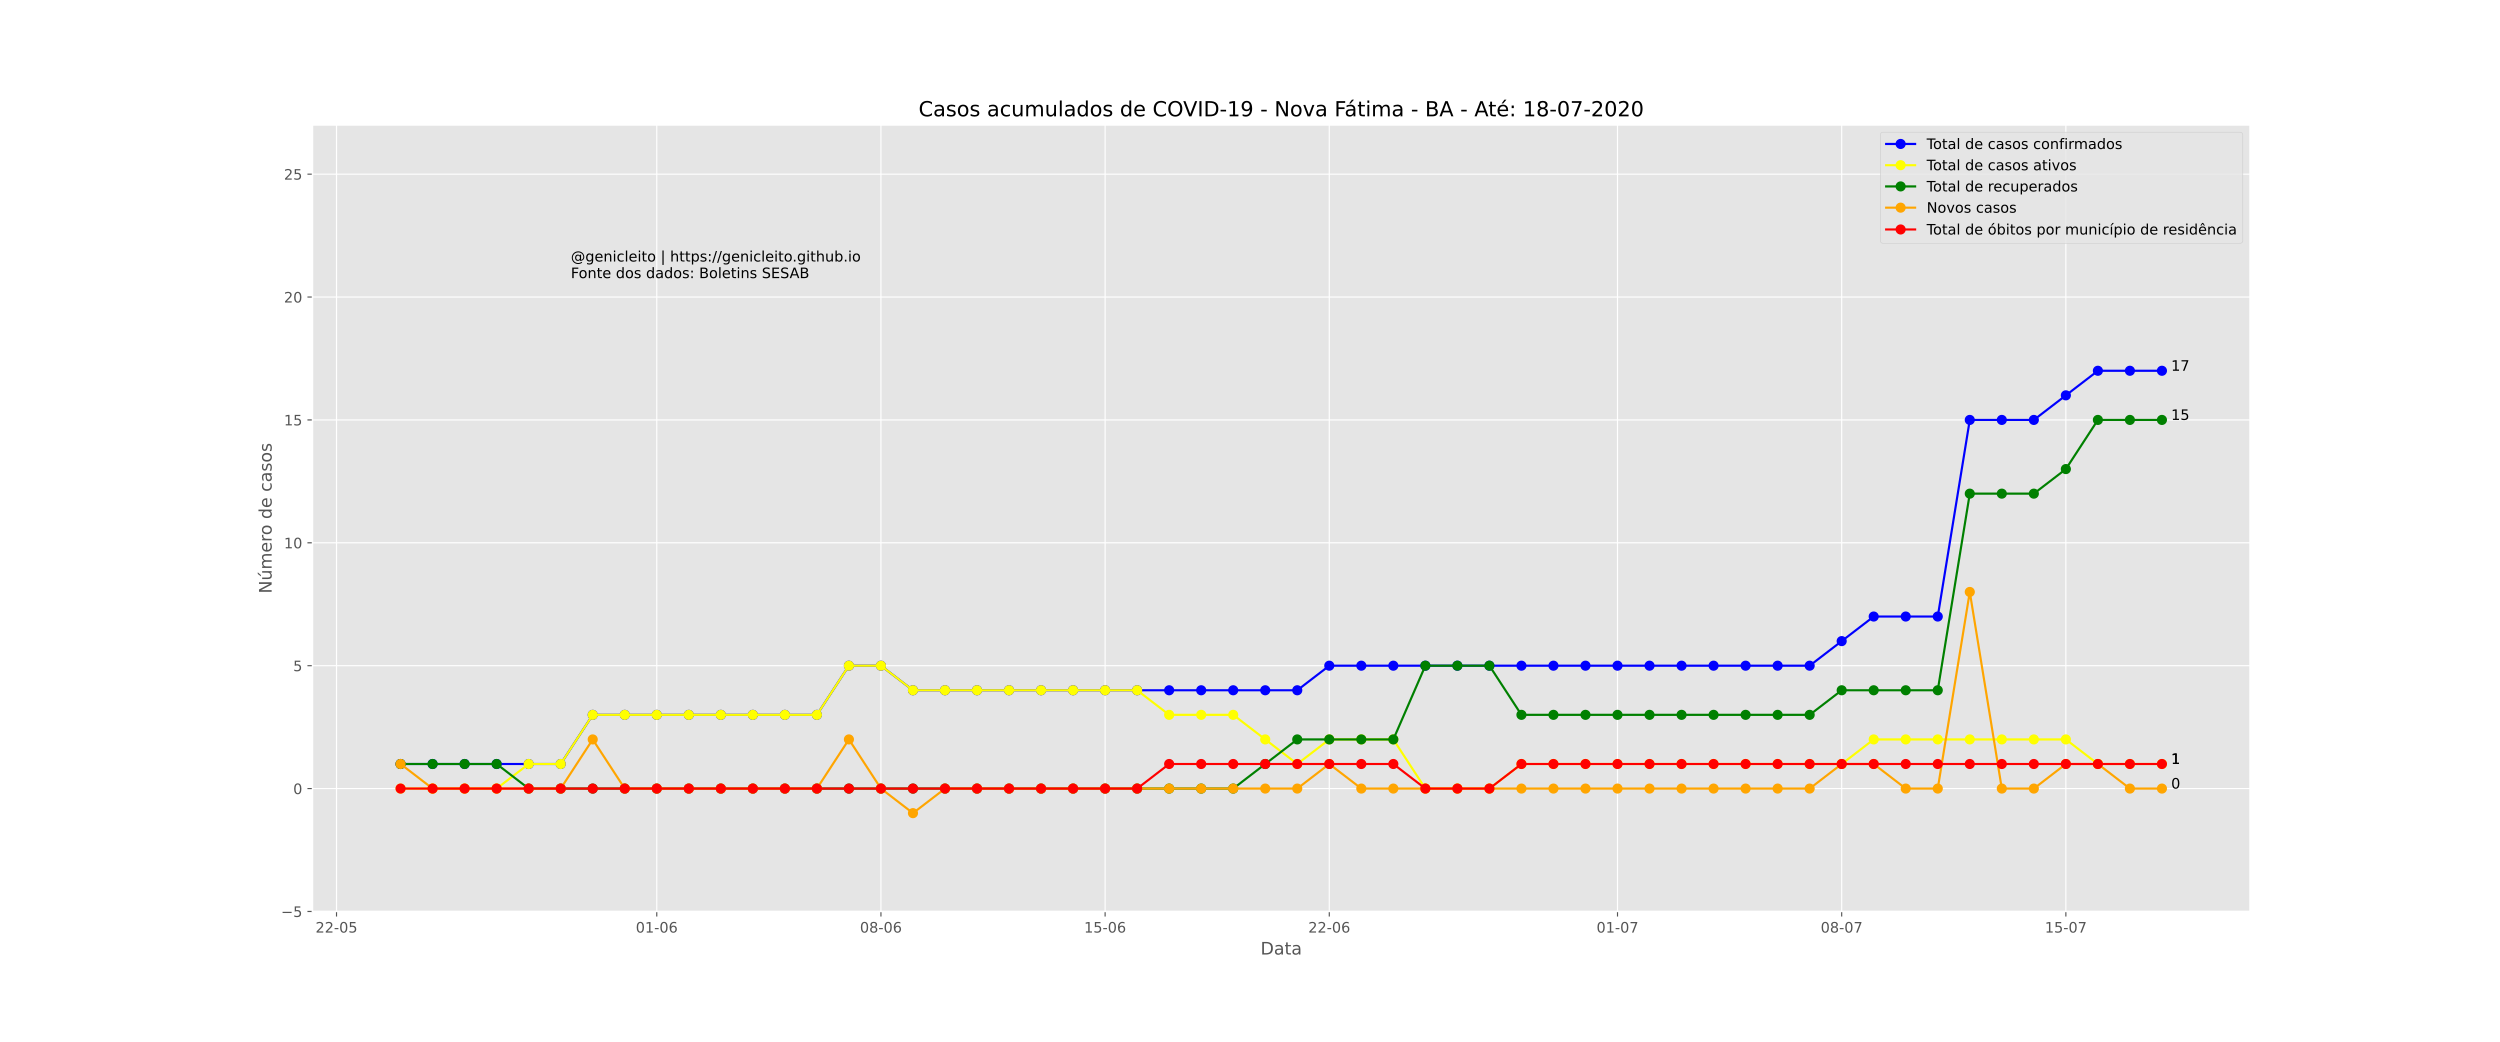 <?xml version="1.0" encoding="utf-8" standalone="no"?>
<!DOCTYPE svg PUBLIC "-//W3C//DTD SVG 1.1//EN"
  "http://www.w3.org/Graphics/SVG/1.1/DTD/svg11.dtd">
<!-- Created with matplotlib (https://matplotlib.org/) -->
<svg height="720pt" version="1.1" viewBox="0 0 1728 720" width="1728pt" xmlns="http://www.w3.org/2000/svg" xmlns:xlink="http://www.w3.org/1999/xlink">
 <defs>
  <style type="text/css">
*{stroke-linecap:butt;stroke-linejoin:round;}
  </style>
 </defs>
 <g id="figure_1">
  <g id="patch_1">
   <path d="M 0 720 
L 1728 720 
L 1728 0 
L 0 0 
z
" style="fill:#ffffff;"/>
  </g>
  <g id="axes_1">
   <g id="patch_2">
    <path d="M 216 630 
L 1555.2 630 
L 1555.2 86.4 
L 216 86.4 
z
" style="fill:#e5e5e5;"/>
   </g>
   <g id="matplotlib.axis_1">
    <g id="xtick_1">
     <g id="line2d_1">
      <path clip-path="url(#pfeece853cd)" d="M 232.602 630 
L 232.602 86.4 
" style="fill:none;stroke:#ffffff;stroke-linecap:square;stroke-width:0.8;"/>
     </g>
     <g id="line2d_2">
      <defs>
       <path d="M 0 0 
L 0 3.5 
" id="mbe8836e0cb" style="stroke:#555555;stroke-width:0.8;"/>
      </defs>
      <g>
       <use style="fill:#555555;stroke:#555555;stroke-width:0.8;" x="232.602" xlink:href="#mbe8836e0cb" y="630"/>
      </g>
     </g>
     <g id="text_1">
      <!-- 22-05 -->
      <defs>
       <path d="M 19.188 8.297 
L 53.609 8.297 
L 53.609 0 
L 7.328 0 
L 7.328 8.297 
Q 12.938 14.109 22.625 23.891 
Q 32.328 33.688 34.812 36.531 
Q 39.547 41.844 41.422 45.531 
Q 43.312 49.219 43.312 52.781 
Q 43.312 58.594 39.234 62.25 
Q 35.156 65.922 28.609 65.922 
Q 23.969 65.922 18.812 64.312 
Q 13.672 62.703 7.812 59.422 
L 7.812 69.391 
Q 13.766 71.781 18.938 73 
Q 24.125 74.219 28.422 74.219 
Q 39.75 74.219 46.484 68.547 
Q 53.219 62.891 53.219 53.422 
Q 53.219 48.922 51.531 44.891 
Q 49.859 40.875 45.406 35.406 
Q 44.188 33.984 37.641 27.219 
Q 31.109 20.453 19.188 8.297 
z
" id="DejaVuSans-50"/>
       <path d="M 4.891 31.391 
L 31.203 31.391 
L 31.203 23.391 
L 4.891 23.391 
z
" id="DejaVuSans-45"/>
       <path d="M 31.781 66.406 
Q 24.172 66.406 20.328 58.906 
Q 16.5 51.422 16.5 36.375 
Q 16.5 21.391 20.328 13.891 
Q 24.172 6.391 31.781 6.391 
Q 39.453 6.391 43.281 13.891 
Q 47.125 21.391 47.125 36.375 
Q 47.125 51.422 43.281 58.906 
Q 39.453 66.406 31.781 66.406 
z
M 31.781 74.219 
Q 44.047 74.219 50.516 64.516 
Q 56.984 54.828 56.984 36.375 
Q 56.984 17.969 50.516 8.266 
Q 44.047 -1.422 31.781 -1.422 
Q 19.531 -1.422 13.062 8.266 
Q 6.594 17.969 6.594 36.375 
Q 6.594 54.828 13.062 64.516 
Q 19.531 74.219 31.781 74.219 
z
" id="DejaVuSans-48"/>
       <path d="M 10.797 72.906 
L 49.516 72.906 
L 49.516 64.594 
L 19.828 64.594 
L 19.828 46.734 
Q 21.969 47.469 24.109 47.828 
Q 26.266 48.188 28.422 48.188 
Q 40.625 48.188 47.75 41.5 
Q 54.891 34.812 54.891 23.391 
Q 54.891 11.625 47.562 5.094 
Q 40.234 -1.422 26.906 -1.422 
Q 22.312 -1.422 17.547 -0.641 
Q 12.797 0.141 7.719 1.703 
L 7.719 11.625 
Q 12.109 9.234 16.797 8.062 
Q 21.484 6.891 26.703 6.891 
Q 35.156 6.891 40.078 11.328 
Q 45.016 15.766 45.016 23.391 
Q 45.016 31 40.078 35.438 
Q 35.156 39.891 26.703 39.891 
Q 22.75 39.891 18.812 39.016 
Q 14.891 38.141 10.797 36.281 
z
" id="DejaVuSans-53"/>
      </defs>
      <g style="fill:#555555;" transform="translate(218.073 644.598)scale(0.1 -0.1)">
       <use xlink:href="#DejaVuSans-50"/>
       <use x="63.623" xlink:href="#DejaVuSans-50"/>
       <use x="127.246" xlink:href="#DejaVuSans-45"/>
       <use x="163.33" xlink:href="#DejaVuSans-48"/>
       <use x="226.953" xlink:href="#DejaVuSans-53"/>
      </g>
     </g>
    </g>
    <g id="xtick_2">
     <g id="line2d_3">
      <path clip-path="url(#pfeece853cd)" d="M 453.957 630 
L 453.957 86.4 
" style="fill:none;stroke:#ffffff;stroke-linecap:square;stroke-width:0.8;"/>
     </g>
     <g id="line2d_4">
      <g>
       <use style="fill:#555555;stroke:#555555;stroke-width:0.8;" x="453.957" xlink:href="#mbe8836e0cb" y="630"/>
      </g>
     </g>
     <g id="text_2">
      <!-- 01-06 -->
      <defs>
       <path d="M 12.406 8.297 
L 28.516 8.297 
L 28.516 63.922 
L 10.984 60.406 
L 10.984 69.391 
L 28.422 72.906 
L 38.281 72.906 
L 38.281 8.297 
L 54.391 8.297 
L 54.391 0 
L 12.406 0 
z
" id="DejaVuSans-49"/>
       <path d="M 33.016 40.375 
Q 26.375 40.375 22.484 35.828 
Q 18.609 31.297 18.609 23.391 
Q 18.609 15.531 22.484 10.953 
Q 26.375 6.391 33.016 6.391 
Q 39.656 6.391 43.531 10.953 
Q 47.406 15.531 47.406 23.391 
Q 47.406 31.297 43.531 35.828 
Q 39.656 40.375 33.016 40.375 
z
M 52.594 71.297 
L 52.594 62.312 
Q 48.875 64.062 45.094 64.984 
Q 41.312 65.922 37.594 65.922 
Q 27.828 65.922 22.672 59.328 
Q 17.531 52.734 16.797 39.406 
Q 19.672 43.656 24.016 45.922 
Q 28.375 48.188 33.594 48.188 
Q 44.578 48.188 50.953 41.516 
Q 57.328 34.859 57.328 23.391 
Q 57.328 12.156 50.688 5.359 
Q 44.047 -1.422 33.016 -1.422 
Q 20.359 -1.422 13.672 8.266 
Q 6.984 17.969 6.984 36.375 
Q 6.984 53.656 15.188 63.938 
Q 23.391 74.219 37.203 74.219 
Q 40.922 74.219 44.703 73.484 
Q 48.484 72.75 52.594 71.297 
z
" id="DejaVuSans-54"/>
      </defs>
      <g style="fill:#555555;" transform="translate(439.428 644.598)scale(0.1 -0.1)">
       <use xlink:href="#DejaVuSans-48"/>
       <use x="63.623" xlink:href="#DejaVuSans-49"/>
       <use x="127.246" xlink:href="#DejaVuSans-45"/>
       <use x="163.33" xlink:href="#DejaVuSans-48"/>
       <use x="226.953" xlink:href="#DejaVuSans-54"/>
      </g>
     </g>
    </g>
    <g id="xtick_3">
     <g id="line2d_5">
      <path clip-path="url(#pfeece853cd)" d="M 608.906 630 
L 608.906 86.4 
" style="fill:none;stroke:#ffffff;stroke-linecap:square;stroke-width:0.8;"/>
     </g>
     <g id="line2d_6">
      <g>
       <use style="fill:#555555;stroke:#555555;stroke-width:0.8;" x="608.906" xlink:href="#mbe8836e0cb" y="630"/>
      </g>
     </g>
     <g id="text_3">
      <!-- 08-06 -->
      <defs>
       <path d="M 31.781 34.625 
Q 24.75 34.625 20.719 30.859 
Q 16.703 27.094 16.703 20.516 
Q 16.703 13.922 20.719 10.156 
Q 24.75 6.391 31.781 6.391 
Q 38.812 6.391 42.859 10.172 
Q 46.922 13.969 46.922 20.516 
Q 46.922 27.094 42.891 30.859 
Q 38.875 34.625 31.781 34.625 
z
M 21.922 38.812 
Q 15.578 40.375 12.031 44.719 
Q 8.5 49.078 8.5 55.328 
Q 8.5 64.062 14.719 69.141 
Q 20.953 74.219 31.781 74.219 
Q 42.672 74.219 48.875 69.141 
Q 55.078 64.062 55.078 55.328 
Q 55.078 49.078 51.531 44.719 
Q 48 40.375 41.703 38.812 
Q 48.828 37.156 52.797 32.312 
Q 56.781 27.484 56.781 20.516 
Q 56.781 9.906 50.312 4.234 
Q 43.844 -1.422 31.781 -1.422 
Q 19.734 -1.422 13.25 4.234 
Q 6.781 9.906 6.781 20.516 
Q 6.781 27.484 10.781 32.312 
Q 14.797 37.156 21.922 38.812 
z
M 18.312 54.391 
Q 18.312 48.734 21.844 45.562 
Q 25.391 42.391 31.781 42.391 
Q 38.141 42.391 41.719 45.562 
Q 45.312 48.734 45.312 54.391 
Q 45.312 60.062 41.719 63.234 
Q 38.141 66.406 31.781 66.406 
Q 25.391 66.406 21.844 63.234 
Q 18.312 60.062 18.312 54.391 
z
" id="DejaVuSans-56"/>
      </defs>
      <g style="fill:#555555;" transform="translate(594.377 644.598)scale(0.1 -0.1)">
       <use xlink:href="#DejaVuSans-48"/>
       <use x="63.623" xlink:href="#DejaVuSans-56"/>
       <use x="127.246" xlink:href="#DejaVuSans-45"/>
       <use x="163.33" xlink:href="#DejaVuSans-48"/>
       <use x="226.953" xlink:href="#DejaVuSans-54"/>
      </g>
     </g>
    </g>
    <g id="xtick_4">
     <g id="line2d_7">
      <path clip-path="url(#pfeece853cd)" d="M 763.855 630 
L 763.855 86.4 
" style="fill:none;stroke:#ffffff;stroke-linecap:square;stroke-width:0.8;"/>
     </g>
     <g id="line2d_8">
      <g>
       <use style="fill:#555555;stroke:#555555;stroke-width:0.8;" x="763.855" xlink:href="#mbe8836e0cb" y="630"/>
      </g>
     </g>
     <g id="text_4">
      <!-- 15-06 -->
      <g style="fill:#555555;" transform="translate(749.326 644.598)scale(0.1 -0.1)">
       <use xlink:href="#DejaVuSans-49"/>
       <use x="63.623" xlink:href="#DejaVuSans-53"/>
       <use x="127.246" xlink:href="#DejaVuSans-45"/>
       <use x="163.33" xlink:href="#DejaVuSans-48"/>
       <use x="226.953" xlink:href="#DejaVuSans-54"/>
      </g>
     </g>
    </g>
    <g id="xtick_5">
     <g id="line2d_9">
      <path clip-path="url(#pfeece853cd)" d="M 918.803 630 
L 918.803 86.4 
" style="fill:none;stroke:#ffffff;stroke-linecap:square;stroke-width:0.8;"/>
     </g>
     <g id="line2d_10">
      <g>
       <use style="fill:#555555;stroke:#555555;stroke-width:0.8;" x="918.803" xlink:href="#mbe8836e0cb" y="630"/>
      </g>
     </g>
     <g id="text_5">
      <!-- 22-06 -->
      <g style="fill:#555555;" transform="translate(904.274 644.598)scale(0.1 -0.1)">
       <use xlink:href="#DejaVuSans-50"/>
       <use x="63.623" xlink:href="#DejaVuSans-50"/>
       <use x="127.246" xlink:href="#DejaVuSans-45"/>
       <use x="163.33" xlink:href="#DejaVuSans-48"/>
       <use x="226.953" xlink:href="#DejaVuSans-54"/>
      </g>
     </g>
    </g>
    <g id="xtick_6">
     <g id="line2d_11">
      <path clip-path="url(#pfeece853cd)" d="M 1118.023 630 
L 1118.023 86.4 
" style="fill:none;stroke:#ffffff;stroke-linecap:square;stroke-width:0.8;"/>
     </g>
     <g id="line2d_12">
      <g>
       <use style="fill:#555555;stroke:#555555;stroke-width:0.8;" x="1118.023" xlink:href="#mbe8836e0cb" y="630"/>
      </g>
     </g>
     <g id="text_6">
      <!-- 01-07 -->
      <defs>
       <path d="M 8.203 72.906 
L 55.078 72.906 
L 55.078 68.703 
L 28.609 0 
L 18.312 0 
L 43.219 64.594 
L 8.203 64.594 
z
" id="DejaVuSans-55"/>
      </defs>
      <g style="fill:#555555;" transform="translate(1103.494 644.598)scale(0.1 -0.1)">
       <use xlink:href="#DejaVuSans-48"/>
       <use x="63.623" xlink:href="#DejaVuSans-49"/>
       <use x="127.246" xlink:href="#DejaVuSans-45"/>
       <use x="163.33" xlink:href="#DejaVuSans-48"/>
       <use x="226.953" xlink:href="#DejaVuSans-55"/>
      </g>
     </g>
    </g>
    <g id="xtick_7">
     <g id="line2d_13">
      <path clip-path="url(#pfeece853cd)" d="M 1272.972 630 
L 1272.972 86.4 
" style="fill:none;stroke:#ffffff;stroke-linecap:square;stroke-width:0.8;"/>
     </g>
     <g id="line2d_14">
      <g>
       <use style="fill:#555555;stroke:#555555;stroke-width:0.8;" x="1272.972" xlink:href="#mbe8836e0cb" y="630"/>
      </g>
     </g>
     <g id="text_7">
      <!-- 08-07 -->
      <g style="fill:#555555;" transform="translate(1258.443 644.598)scale(0.1 -0.1)">
       <use xlink:href="#DejaVuSans-48"/>
       <use x="63.623" xlink:href="#DejaVuSans-56"/>
       <use x="127.246" xlink:href="#DejaVuSans-45"/>
       <use x="163.33" xlink:href="#DejaVuSans-48"/>
       <use x="226.953" xlink:href="#DejaVuSans-55"/>
      </g>
     </g>
    </g>
    <g id="xtick_8">
     <g id="line2d_15">
      <path clip-path="url(#pfeece853cd)" d="M 1427.921 630 
L 1427.921 86.4 
" style="fill:none;stroke:#ffffff;stroke-linecap:square;stroke-width:0.8;"/>
     </g>
     <g id="line2d_16">
      <g>
       <use style="fill:#555555;stroke:#555555;stroke-width:0.8;" x="1427.921" xlink:href="#mbe8836e0cb" y="630"/>
      </g>
     </g>
     <g id="text_8">
      <!-- 15-07 -->
      <g style="fill:#555555;" transform="translate(1413.392 644.598)scale(0.1 -0.1)">
       <use xlink:href="#DejaVuSans-49"/>
       <use x="63.623" xlink:href="#DejaVuSans-53"/>
       <use x="127.246" xlink:href="#DejaVuSans-45"/>
       <use x="163.33" xlink:href="#DejaVuSans-48"/>
       <use x="226.953" xlink:href="#DejaVuSans-55"/>
      </g>
     </g>
    </g>
    <g id="text_9">
     <!-- Data -->
     <defs>
      <path d="M 19.672 64.797 
L 19.672 8.109 
L 31.594 8.109 
Q 46.688 8.109 53.688 14.938 
Q 60.688 21.781 60.688 36.531 
Q 60.688 51.172 53.688 57.984 
Q 46.688 64.797 31.594 64.797 
z
M 9.812 72.906 
L 30.078 72.906 
Q 51.266 72.906 61.172 64.094 
Q 71.094 55.281 71.094 36.531 
Q 71.094 17.672 61.125 8.828 
Q 51.172 0 30.078 0 
L 9.812 0 
z
" id="DejaVuSans-68"/>
      <path d="M 34.281 27.484 
Q 23.391 27.484 19.188 25 
Q 14.984 22.516 14.984 16.5 
Q 14.984 11.719 18.141 8.906 
Q 21.297 6.109 26.703 6.109 
Q 34.188 6.109 38.703 11.406 
Q 43.219 16.703 43.219 25.484 
L 43.219 27.484 
z
M 52.203 31.203 
L 52.203 0 
L 43.219 0 
L 43.219 8.297 
Q 40.141 3.328 35.547 0.953 
Q 30.953 -1.422 24.312 -1.422 
Q 15.922 -1.422 10.953 3.297 
Q 6 8.016 6 15.922 
Q 6 25.141 12.172 29.828 
Q 18.359 34.516 30.609 34.516 
L 43.219 34.516 
L 43.219 35.406 
Q 43.219 41.609 39.141 45 
Q 35.062 48.391 27.688 48.391 
Q 23 48.391 18.547 47.266 
Q 14.109 46.141 10.016 43.891 
L 10.016 52.203 
Q 14.938 54.109 19.578 55.047 
Q 24.219 56 28.609 56 
Q 40.484 56 46.344 49.844 
Q 52.203 43.703 52.203 31.203 
z
" id="DejaVuSans-97"/>
      <path d="M 18.312 70.219 
L 18.312 54.688 
L 36.812 54.688 
L 36.812 47.703 
L 18.312 47.703 
L 18.312 18.016 
Q 18.312 11.328 20.141 9.422 
Q 21.969 7.516 27.594 7.516 
L 36.812 7.516 
L 36.812 0 
L 27.594 0 
Q 17.188 0 13.234 3.875 
Q 9.281 7.766 9.281 18.016 
L 9.281 47.703 
L 2.688 47.703 
L 2.688 54.688 
L 9.281 54.688 
L 9.281 70.219 
z
" id="DejaVuSans-116"/>
     </defs>
     <g style="fill:#555555;" transform="translate(871.274 659.796)scale(0.12 -0.12)">
      <use xlink:href="#DejaVuSans-68"/>
      <use x="77.002" xlink:href="#DejaVuSans-97"/>
      <use x="138.281" xlink:href="#DejaVuSans-116"/>
      <use x="177.49" xlink:href="#DejaVuSans-97"/>
     </g>
    </g>
   </g>
   <g id="matplotlib.axis_2">
    <g id="ytick_1">
     <g id="line2d_17">
      <path clip-path="url(#pfeece853cd)" d="M 216 630 
L 1555.2 630 
" style="fill:none;stroke:#ffffff;stroke-linecap:square;stroke-width:0.8;"/>
     </g>
     <g id="line2d_18">
      <defs>
       <path d="M 0 0 
L -3.5 0 
" id="m1544092dab" style="stroke:#555555;stroke-width:0.8;"/>
      </defs>
      <g>
       <use style="fill:#555555;stroke:#555555;stroke-width:0.8;" x="216" xlink:href="#m1544092dab" y="630"/>
      </g>
     </g>
     <g id="text_10">
      <!-- −5 -->
      <defs>
       <path d="M 10.594 35.5 
L 73.188 35.5 
L 73.188 27.203 
L 10.594 27.203 
z
" id="DejaVuSans-8722"/>
      </defs>
      <g style="fill:#555555;" transform="translate(194.258 633.799)scale(0.1 -0.1)">
       <use xlink:href="#DejaVuSans-8722"/>
       <use x="83.789" xlink:href="#DejaVuSans-53"/>
      </g>
     </g>
    </g>
    <g id="ytick_2">
     <g id="line2d_19">
      <path clip-path="url(#pfeece853cd)" d="M 216 545.062 
L 1555.2 545.062 
" style="fill:none;stroke:#ffffff;stroke-linecap:square;stroke-width:0.8;"/>
     </g>
     <g id="line2d_20">
      <g>
       <use style="fill:#555555;stroke:#555555;stroke-width:0.8;" x="216" xlink:href="#m1544092dab" y="545.062"/>
      </g>
     </g>
     <g id="text_11">
      <!-- 0 -->
      <g style="fill:#555555;" transform="translate(202.637 548.862)scale(0.1 -0.1)">
       <use xlink:href="#DejaVuSans-48"/>
      </g>
     </g>
    </g>
    <g id="ytick_3">
     <g id="line2d_21">
      <path clip-path="url(#pfeece853cd)" d="M 216 460.125 
L 1555.2 460.125 
" style="fill:none;stroke:#ffffff;stroke-linecap:square;stroke-width:0.8;"/>
     </g>
     <g id="line2d_22">
      <g>
       <use style="fill:#555555;stroke:#555555;stroke-width:0.8;" x="216" xlink:href="#m1544092dab" y="460.125"/>
      </g>
     </g>
     <g id="text_12">
      <!-- 5 -->
      <g style="fill:#555555;" transform="translate(202.637 463.924)scale(0.1 -0.1)">
       <use xlink:href="#DejaVuSans-53"/>
      </g>
     </g>
    </g>
    <g id="ytick_4">
     <g id="line2d_23">
      <path clip-path="url(#pfeece853cd)" d="M 216 375.188 
L 1555.2 375.188 
" style="fill:none;stroke:#ffffff;stroke-linecap:square;stroke-width:0.8;"/>
     </g>
     <g id="line2d_24">
      <g>
       <use style="fill:#555555;stroke:#555555;stroke-width:0.8;" x="216" xlink:href="#m1544092dab" y="375.188"/>
      </g>
     </g>
     <g id="text_13">
      <!-- 10 -->
      <g style="fill:#555555;" transform="translate(196.275 378.987)scale(0.1 -0.1)">
       <use xlink:href="#DejaVuSans-49"/>
       <use x="63.623" xlink:href="#DejaVuSans-48"/>
      </g>
     </g>
    </g>
    <g id="ytick_5">
     <g id="line2d_25">
      <path clip-path="url(#pfeece853cd)" d="M 216 290.25 
L 1555.2 290.25 
" style="fill:none;stroke:#ffffff;stroke-linecap:square;stroke-width:0.8;"/>
     </g>
     <g id="line2d_26">
      <g>
       <use style="fill:#555555;stroke:#555555;stroke-width:0.8;" x="216" xlink:href="#m1544092dab" y="290.25"/>
      </g>
     </g>
     <g id="text_14">
      <!-- 15 -->
      <g style="fill:#555555;" transform="translate(196.275 294.049)scale(0.1 -0.1)">
       <use xlink:href="#DejaVuSans-49"/>
       <use x="63.623" xlink:href="#DejaVuSans-53"/>
      </g>
     </g>
    </g>
    <g id="ytick_6">
     <g id="line2d_27">
      <path clip-path="url(#pfeece853cd)" d="M 216 205.312 
L 1555.2 205.312 
" style="fill:none;stroke:#ffffff;stroke-linecap:square;stroke-width:0.8;"/>
     </g>
     <g id="line2d_28">
      <g>
       <use style="fill:#555555;stroke:#555555;stroke-width:0.8;" x="216" xlink:href="#m1544092dab" y="205.312"/>
      </g>
     </g>
     <g id="text_15">
      <!-- 20 -->
      <g style="fill:#555555;" transform="translate(196.275 209.112)scale(0.1 -0.1)">
       <use xlink:href="#DejaVuSans-50"/>
       <use x="63.623" xlink:href="#DejaVuSans-48"/>
      </g>
     </g>
    </g>
    <g id="ytick_7">
     <g id="line2d_29">
      <path clip-path="url(#pfeece853cd)" d="M 216 120.375 
L 1555.2 120.375 
" style="fill:none;stroke:#ffffff;stroke-linecap:square;stroke-width:0.8;"/>
     </g>
     <g id="line2d_30">
      <g>
       <use style="fill:#555555;stroke:#555555;stroke-width:0.8;" x="216" xlink:href="#m1544092dab" y="120.375"/>
      </g>
     </g>
     <g id="text_16">
      <!-- 25 -->
      <g style="fill:#555555;" transform="translate(196.275 124.174)scale(0.1 -0.1)">
       <use xlink:href="#DejaVuSans-50"/>
       <use x="63.623" xlink:href="#DejaVuSans-53"/>
      </g>
     </g>
    </g>
    <g id="text_17">
     <!-- Número de casos -->
     <defs>
      <path d="M 9.812 72.906 
L 23.094 72.906 
L 55.422 11.922 
L 55.422 72.906 
L 64.984 72.906 
L 64.984 0 
L 51.703 0 
L 19.391 60.984 
L 19.391 0 
L 9.812 0 
z
" id="DejaVuSans-78"/>
      <path d="M 8.5 21.578 
L 8.5 54.688 
L 17.484 54.688 
L 17.484 21.922 
Q 17.484 14.156 20.5 10.266 
Q 23.531 6.391 29.594 6.391 
Q 36.859 6.391 41.078 11.031 
Q 45.312 15.672 45.312 23.688 
L 45.312 54.688 
L 54.297 54.688 
L 54.297 0 
L 45.312 0 
L 45.312 8.406 
Q 42.047 3.422 37.719 1 
Q 33.406 -1.422 27.688 -1.422 
Q 18.266 -1.422 13.375 4.438 
Q 8.5 10.297 8.5 21.578 
z
M 31.109 56 
z
M 37.781 79.984 
L 47.5 79.984 
L 31.594 61.625 
L 24.109 61.625 
z
" id="DejaVuSans-250"/>
      <path d="M 52 44.188 
Q 55.375 50.25 60.062 53.125 
Q 64.75 56 71.094 56 
Q 79.641 56 84.281 50.016 
Q 88.922 44.047 88.922 33.016 
L 88.922 0 
L 79.891 0 
L 79.891 32.719 
Q 79.891 40.578 77.094 44.375 
Q 74.312 48.188 68.609 48.188 
Q 61.625 48.188 57.562 43.547 
Q 53.516 38.922 53.516 30.906 
L 53.516 0 
L 44.484 0 
L 44.484 32.719 
Q 44.484 40.625 41.703 44.406 
Q 38.922 48.188 33.109 48.188 
Q 26.219 48.188 22.156 43.531 
Q 18.109 38.875 18.109 30.906 
L 18.109 0 
L 9.078 0 
L 9.078 54.688 
L 18.109 54.688 
L 18.109 46.188 
Q 21.188 51.219 25.484 53.609 
Q 29.781 56 35.688 56 
Q 41.656 56 45.828 52.969 
Q 50 49.953 52 44.188 
z
" id="DejaVuSans-109"/>
      <path d="M 56.203 29.594 
L 56.203 25.203 
L 14.891 25.203 
Q 15.484 15.922 20.484 11.062 
Q 25.484 6.203 34.422 6.203 
Q 39.594 6.203 44.453 7.469 
Q 49.312 8.734 54.109 11.281 
L 54.109 2.781 
Q 49.266 0.734 44.188 -0.344 
Q 39.109 -1.422 33.891 -1.422 
Q 20.797 -1.422 13.156 6.188 
Q 5.516 13.812 5.516 26.812 
Q 5.516 40.234 12.766 48.109 
Q 20.016 56 32.328 56 
Q 43.359 56 49.781 48.891 
Q 56.203 41.797 56.203 29.594 
z
M 47.219 32.234 
Q 47.125 39.594 43.094 43.984 
Q 39.062 48.391 32.422 48.391 
Q 24.906 48.391 20.391 44.141 
Q 15.875 39.891 15.188 32.172 
z
" id="DejaVuSans-101"/>
      <path d="M 41.109 46.297 
Q 39.594 47.172 37.812 47.578 
Q 36.031 48 33.891 48 
Q 26.266 48 22.188 43.047 
Q 18.109 38.094 18.109 28.812 
L 18.109 0 
L 9.078 0 
L 9.078 54.688 
L 18.109 54.688 
L 18.109 46.188 
Q 20.953 51.172 25.484 53.578 
Q 30.031 56 36.531 56 
Q 37.453 56 38.578 55.875 
Q 39.703 55.766 41.062 55.516 
z
" id="DejaVuSans-114"/>
      <path d="M 30.609 48.391 
Q 23.391 48.391 19.188 42.75 
Q 14.984 37.109 14.984 27.297 
Q 14.984 17.484 19.156 11.844 
Q 23.344 6.203 30.609 6.203 
Q 37.797 6.203 41.984 11.859 
Q 46.188 17.531 46.188 27.297 
Q 46.188 37.016 41.984 42.703 
Q 37.797 48.391 30.609 48.391 
z
M 30.609 56 
Q 42.328 56 49.016 48.375 
Q 55.719 40.766 55.719 27.297 
Q 55.719 13.875 49.016 6.219 
Q 42.328 -1.422 30.609 -1.422 
Q 18.844 -1.422 12.172 6.219 
Q 5.516 13.875 5.516 27.297 
Q 5.516 40.766 12.172 48.375 
Q 18.844 56 30.609 56 
z
" id="DejaVuSans-111"/>
      <path id="DejaVuSans-32"/>
      <path d="M 45.406 46.391 
L 45.406 75.984 
L 54.391 75.984 
L 54.391 0 
L 45.406 0 
L 45.406 8.203 
Q 42.578 3.328 38.25 0.953 
Q 33.938 -1.422 27.875 -1.422 
Q 17.969 -1.422 11.734 6.484 
Q 5.516 14.406 5.516 27.297 
Q 5.516 40.188 11.734 48.094 
Q 17.969 56 27.875 56 
Q 33.938 56 38.25 53.625 
Q 42.578 51.266 45.406 46.391 
z
M 14.797 27.297 
Q 14.797 17.391 18.875 11.75 
Q 22.953 6.109 30.078 6.109 
Q 37.203 6.109 41.297 11.75 
Q 45.406 17.391 45.406 27.297 
Q 45.406 37.203 41.297 42.844 
Q 37.203 48.484 30.078 48.484 
Q 22.953 48.484 18.875 42.844 
Q 14.797 37.203 14.797 27.297 
z
" id="DejaVuSans-100"/>
      <path d="M 48.781 52.594 
L 48.781 44.188 
Q 44.969 46.297 41.141 47.344 
Q 37.312 48.391 33.406 48.391 
Q 24.656 48.391 19.812 42.844 
Q 14.984 37.312 14.984 27.297 
Q 14.984 17.281 19.812 11.734 
Q 24.656 6.203 33.406 6.203 
Q 37.312 6.203 41.141 7.25 
Q 44.969 8.297 48.781 10.406 
L 48.781 2.094 
Q 45.016 0.344 40.984 -0.531 
Q 36.969 -1.422 32.422 -1.422 
Q 20.062 -1.422 12.781 6.344 
Q 5.516 14.109 5.516 27.297 
Q 5.516 40.672 12.859 48.328 
Q 20.219 56 33.016 56 
Q 37.156 56 41.109 55.141 
Q 45.062 54.297 48.781 52.594 
z
" id="DejaVuSans-99"/>
      <path d="M 44.281 53.078 
L 44.281 44.578 
Q 40.484 46.531 36.375 47.5 
Q 32.281 48.484 27.875 48.484 
Q 21.188 48.484 17.844 46.438 
Q 14.5 44.391 14.5 40.281 
Q 14.5 37.156 16.891 35.375 
Q 19.281 33.594 26.516 31.984 
L 29.594 31.297 
Q 39.156 29.25 43.188 25.516 
Q 47.219 21.781 47.219 15.094 
Q 47.219 7.469 41.188 3.016 
Q 35.156 -1.422 24.609 -1.422 
Q 20.219 -1.422 15.453 -0.562 
Q 10.688 0.297 5.422 2 
L 5.422 11.281 
Q 10.406 8.688 15.234 7.391 
Q 20.062 6.109 24.812 6.109 
Q 31.156 6.109 34.562 8.281 
Q 37.984 10.453 37.984 14.406 
Q 37.984 18.062 35.516 20.016 
Q 33.062 21.969 24.703 23.781 
L 21.578 24.516 
Q 13.234 26.266 9.516 29.906 
Q 5.812 33.547 5.812 39.891 
Q 5.812 47.609 11.281 51.797 
Q 16.75 56 26.812 56 
Q 31.781 56 36.172 55.266 
Q 40.578 54.547 44.281 53.078 
z
" id="DejaVuSans-115"/>
     </defs>
     <g style="fill:#555555;" transform="translate(187.762 410.243)rotate(-90)scale(0.12 -0.12)">
      <use xlink:href="#DejaVuSans-78"/>
      <use x="74.805" xlink:href="#DejaVuSans-250"/>
      <use x="138.184" xlink:href="#DejaVuSans-109"/>
      <use x="235.596" xlink:href="#DejaVuSans-101"/>
      <use x="297.119" xlink:href="#DejaVuSans-114"/>
      <use x="335.982" xlink:href="#DejaVuSans-111"/>
      <use x="397.164" xlink:href="#DejaVuSans-32"/>
      <use x="428.951" xlink:href="#DejaVuSans-100"/>
      <use x="492.428" xlink:href="#DejaVuSans-101"/>
      <use x="553.951" xlink:href="#DejaVuSans-32"/>
      <use x="585.738" xlink:href="#DejaVuSans-99"/>
      <use x="640.719" xlink:href="#DejaVuSans-97"/>
      <use x="701.998" xlink:href="#DejaVuSans-115"/>
      <use x="754.098" xlink:href="#DejaVuSans-111"/>
      <use x="815.279" xlink:href="#DejaVuSans-115"/>
     </g>
    </g>
   </g>
   <g id="line2d_31">
    <path clip-path="url(#pfeece853cd)" d="M 276.873 528.075 
L 299.008 528.075 
L 321.144 528.075 
L 343.279 528.075 
L 365.415 528.075 
L 387.55 528.075 
L 409.686 494.1 
L 431.821 494.1 
L 453.957 494.1 
L 476.093 494.1 
L 498.228 494.1 
L 520.364 494.1 
L 542.499 494.1 
L 564.635 494.1 
L 586.77 460.125 
L 608.906 460.125 
L 631.041 477.113 
L 653.177 477.113 
L 675.312 477.113 
L 697.448 477.113 
L 719.583 477.113 
L 741.719 477.113 
L 763.855 477.113 
L 785.99 477.113 
L 808.126 477.113 
L 830.261 477.113 
L 852.397 477.113 
L 874.532 477.113 
L 896.668 477.113 
L 918.803 460.125 
L 940.939 460.125 
L 963.074 460.125 
L 985.21 460.125 
L 1007.345 460.125 
L 1029.481 460.125 
L 1051.617 460.125 
L 1073.752 460.125 
L 1095.888 460.125 
L 1118.023 460.125 
L 1140.159 460.125 
L 1162.294 460.125 
L 1184.43 460.125 
L 1206.565 460.125 
L 1228.701 460.125 
L 1250.836 460.125 
L 1272.972 443.137 
L 1295.107 426.15 
L 1317.243 426.15 
L 1339.379 426.15 
L 1361.514 290.25 
L 1383.65 290.25 
L 1405.785 290.25 
L 1427.921 273.262 
L 1450.056 256.275 
L 1472.192 256.275 
L 1494.327 256.275 
" style="fill:none;stroke:#0000ff;stroke-linecap:square;stroke-width:1.5;"/>
    <defs>
     <path d="M 0 3 
C 0.796 3 1.559 2.684 2.121 2.121 
C 2.684 1.559 3 0.796 3 0 
C 3 -0.796 2.684 -1.559 2.121 -2.121 
C 1.559 -2.684 0.796 -3 0 -3 
C -0.796 -3 -1.559 -2.684 -2.121 -2.121 
C -2.684 -1.559 -3 -0.796 -3 0 
C -3 0.796 -2.684 1.559 -2.121 2.121 
C -1.559 2.684 -0.796 3 0 3 
z
" id="m0af84ce0c3" style="stroke:#0000ff;"/>
    </defs>
    <g clip-path="url(#pfeece853cd)">
     <use style="fill:#0000ff;stroke:#0000ff;" x="276.873" xlink:href="#m0af84ce0c3" y="528.075"/>
     <use style="fill:#0000ff;stroke:#0000ff;" x="299.008" xlink:href="#m0af84ce0c3" y="528.075"/>
     <use style="fill:#0000ff;stroke:#0000ff;" x="321.144" xlink:href="#m0af84ce0c3" y="528.075"/>
     <use style="fill:#0000ff;stroke:#0000ff;" x="343.279" xlink:href="#m0af84ce0c3" y="528.075"/>
     <use style="fill:#0000ff;stroke:#0000ff;" x="365.415" xlink:href="#m0af84ce0c3" y="528.075"/>
     <use style="fill:#0000ff;stroke:#0000ff;" x="387.55" xlink:href="#m0af84ce0c3" y="528.075"/>
     <use style="fill:#0000ff;stroke:#0000ff;" x="409.686" xlink:href="#m0af84ce0c3" y="494.1"/>
     <use style="fill:#0000ff;stroke:#0000ff;" x="431.821" xlink:href="#m0af84ce0c3" y="494.1"/>
     <use style="fill:#0000ff;stroke:#0000ff;" x="453.957" xlink:href="#m0af84ce0c3" y="494.1"/>
     <use style="fill:#0000ff;stroke:#0000ff;" x="476.093" xlink:href="#m0af84ce0c3" y="494.1"/>
     <use style="fill:#0000ff;stroke:#0000ff;" x="498.228" xlink:href="#m0af84ce0c3" y="494.1"/>
     <use style="fill:#0000ff;stroke:#0000ff;" x="520.364" xlink:href="#m0af84ce0c3" y="494.1"/>
     <use style="fill:#0000ff;stroke:#0000ff;" x="542.499" xlink:href="#m0af84ce0c3" y="494.1"/>
     <use style="fill:#0000ff;stroke:#0000ff;" x="564.635" xlink:href="#m0af84ce0c3" y="494.1"/>
     <use style="fill:#0000ff;stroke:#0000ff;" x="586.77" xlink:href="#m0af84ce0c3" y="460.125"/>
     <use style="fill:#0000ff;stroke:#0000ff;" x="608.906" xlink:href="#m0af84ce0c3" y="460.125"/>
     <use style="fill:#0000ff;stroke:#0000ff;" x="631.041" xlink:href="#m0af84ce0c3" y="477.113"/>
     <use style="fill:#0000ff;stroke:#0000ff;" x="653.177" xlink:href="#m0af84ce0c3" y="477.113"/>
     <use style="fill:#0000ff;stroke:#0000ff;" x="675.312" xlink:href="#m0af84ce0c3" y="477.113"/>
     <use style="fill:#0000ff;stroke:#0000ff;" x="697.448" xlink:href="#m0af84ce0c3" y="477.113"/>
     <use style="fill:#0000ff;stroke:#0000ff;" x="719.583" xlink:href="#m0af84ce0c3" y="477.113"/>
     <use style="fill:#0000ff;stroke:#0000ff;" x="741.719" xlink:href="#m0af84ce0c3" y="477.113"/>
     <use style="fill:#0000ff;stroke:#0000ff;" x="763.855" xlink:href="#m0af84ce0c3" y="477.113"/>
     <use style="fill:#0000ff;stroke:#0000ff;" x="785.99" xlink:href="#m0af84ce0c3" y="477.113"/>
     <use style="fill:#0000ff;stroke:#0000ff;" x="808.126" xlink:href="#m0af84ce0c3" y="477.113"/>
     <use style="fill:#0000ff;stroke:#0000ff;" x="830.261" xlink:href="#m0af84ce0c3" y="477.113"/>
     <use style="fill:#0000ff;stroke:#0000ff;" x="852.397" xlink:href="#m0af84ce0c3" y="477.113"/>
     <use style="fill:#0000ff;stroke:#0000ff;" x="874.532" xlink:href="#m0af84ce0c3" y="477.113"/>
     <use style="fill:#0000ff;stroke:#0000ff;" x="896.668" xlink:href="#m0af84ce0c3" y="477.113"/>
     <use style="fill:#0000ff;stroke:#0000ff;" x="918.803" xlink:href="#m0af84ce0c3" y="460.125"/>
     <use style="fill:#0000ff;stroke:#0000ff;" x="940.939" xlink:href="#m0af84ce0c3" y="460.125"/>
     <use style="fill:#0000ff;stroke:#0000ff;" x="963.074" xlink:href="#m0af84ce0c3" y="460.125"/>
     <use style="fill:#0000ff;stroke:#0000ff;" x="985.21" xlink:href="#m0af84ce0c3" y="460.125"/>
     <use style="fill:#0000ff;stroke:#0000ff;" x="1007.345" xlink:href="#m0af84ce0c3" y="460.125"/>
     <use style="fill:#0000ff;stroke:#0000ff;" x="1029.481" xlink:href="#m0af84ce0c3" y="460.125"/>
     <use style="fill:#0000ff;stroke:#0000ff;" x="1051.617" xlink:href="#m0af84ce0c3" y="460.125"/>
     <use style="fill:#0000ff;stroke:#0000ff;" x="1073.752" xlink:href="#m0af84ce0c3" y="460.125"/>
     <use style="fill:#0000ff;stroke:#0000ff;" x="1095.888" xlink:href="#m0af84ce0c3" y="460.125"/>
     <use style="fill:#0000ff;stroke:#0000ff;" x="1118.023" xlink:href="#m0af84ce0c3" y="460.125"/>
     <use style="fill:#0000ff;stroke:#0000ff;" x="1140.159" xlink:href="#m0af84ce0c3" y="460.125"/>
     <use style="fill:#0000ff;stroke:#0000ff;" x="1162.294" xlink:href="#m0af84ce0c3" y="460.125"/>
     <use style="fill:#0000ff;stroke:#0000ff;" x="1184.43" xlink:href="#m0af84ce0c3" y="460.125"/>
     <use style="fill:#0000ff;stroke:#0000ff;" x="1206.565" xlink:href="#m0af84ce0c3" y="460.125"/>
     <use style="fill:#0000ff;stroke:#0000ff;" x="1228.701" xlink:href="#m0af84ce0c3" y="460.125"/>
     <use style="fill:#0000ff;stroke:#0000ff;" x="1250.836" xlink:href="#m0af84ce0c3" y="460.125"/>
     <use style="fill:#0000ff;stroke:#0000ff;" x="1272.972" xlink:href="#m0af84ce0c3" y="443.137"/>
     <use style="fill:#0000ff;stroke:#0000ff;" x="1295.107" xlink:href="#m0af84ce0c3" y="426.15"/>
     <use style="fill:#0000ff;stroke:#0000ff;" x="1317.243" xlink:href="#m0af84ce0c3" y="426.15"/>
     <use style="fill:#0000ff;stroke:#0000ff;" x="1339.379" xlink:href="#m0af84ce0c3" y="426.15"/>
     <use style="fill:#0000ff;stroke:#0000ff;" x="1361.514" xlink:href="#m0af84ce0c3" y="290.25"/>
     <use style="fill:#0000ff;stroke:#0000ff;" x="1383.65" xlink:href="#m0af84ce0c3" y="290.25"/>
     <use style="fill:#0000ff;stroke:#0000ff;" x="1405.785" xlink:href="#m0af84ce0c3" y="290.25"/>
     <use style="fill:#0000ff;stroke:#0000ff;" x="1427.921" xlink:href="#m0af84ce0c3" y="273.262"/>
     <use style="fill:#0000ff;stroke:#0000ff;" x="1450.056" xlink:href="#m0af84ce0c3" y="256.275"/>
     <use style="fill:#0000ff;stroke:#0000ff;" x="1472.192" xlink:href="#m0af84ce0c3" y="256.275"/>
     <use style="fill:#0000ff;stroke:#0000ff;" x="1494.327" xlink:href="#m0af84ce0c3" y="256.275"/>
    </g>
   </g>
   <g id="line2d_32">
    <path clip-path="url(#pfeece853cd)" d="M 276.873 545.062 
L 299.008 545.062 
L 321.144 545.062 
L 343.279 545.062 
L 365.415 528.075 
L 387.55 528.075 
L 409.686 494.1 
L 431.821 494.1 
L 453.957 494.1 
L 476.093 494.1 
L 498.228 494.1 
L 520.364 494.1 
L 542.499 494.1 
L 564.635 494.1 
L 586.77 460.125 
L 608.906 460.125 
L 631.041 477.113 
L 653.177 477.113 
L 675.312 477.113 
L 697.448 477.113 
L 719.583 477.113 
L 741.719 477.113 
L 763.855 477.113 
L 785.99 477.113 
L 808.126 494.1 
L 830.261 494.1 
L 852.397 494.1 
L 874.532 511.087 
L 896.668 528.075 
L 918.803 511.087 
L 940.939 511.087 
L 963.074 511.087 
L 985.21 545.062 
L 1007.345 545.062 
L 1029.481 545.062 
L 1051.617 528.075 
L 1073.752 528.075 
L 1095.888 528.075 
L 1118.023 528.075 
L 1140.159 528.075 
L 1162.294 528.075 
L 1184.43 528.075 
L 1206.565 528.075 
L 1228.701 528.075 
L 1250.836 528.075 
L 1272.972 528.075 
L 1295.107 511.087 
L 1317.243 511.087 
L 1339.379 511.087 
L 1361.514 511.087 
L 1383.65 511.087 
L 1405.785 511.087 
L 1427.921 511.087 
L 1450.056 528.075 
L 1472.192 528.075 
L 1494.327 528.075 
" style="fill:none;stroke:#ffff00;stroke-linecap:square;stroke-width:1.5;"/>
    <defs>
     <path d="M 0 3 
C 0.796 3 1.559 2.684 2.121 2.121 
C 2.684 1.559 3 0.796 3 0 
C 3 -0.796 2.684 -1.559 2.121 -2.121 
C 1.559 -2.684 0.796 -3 0 -3 
C -0.796 -3 -1.559 -2.684 -2.121 -2.121 
C -2.684 -1.559 -3 -0.796 -3 0 
C -3 0.796 -2.684 1.559 -2.121 2.121 
C -1.559 2.684 -0.796 3 0 3 
z
" id="meb2d644fb0" style="stroke:#ffff00;"/>
    </defs>
    <g clip-path="url(#pfeece853cd)">
     <use style="fill:#ffff00;stroke:#ffff00;" x="276.873" xlink:href="#meb2d644fb0" y="545.062"/>
     <use style="fill:#ffff00;stroke:#ffff00;" x="299.008" xlink:href="#meb2d644fb0" y="545.062"/>
     <use style="fill:#ffff00;stroke:#ffff00;" x="321.144" xlink:href="#meb2d644fb0" y="545.062"/>
     <use style="fill:#ffff00;stroke:#ffff00;" x="343.279" xlink:href="#meb2d644fb0" y="545.062"/>
     <use style="fill:#ffff00;stroke:#ffff00;" x="365.415" xlink:href="#meb2d644fb0" y="528.075"/>
     <use style="fill:#ffff00;stroke:#ffff00;" x="387.55" xlink:href="#meb2d644fb0" y="528.075"/>
     <use style="fill:#ffff00;stroke:#ffff00;" x="409.686" xlink:href="#meb2d644fb0" y="494.1"/>
     <use style="fill:#ffff00;stroke:#ffff00;" x="431.821" xlink:href="#meb2d644fb0" y="494.1"/>
     <use style="fill:#ffff00;stroke:#ffff00;" x="453.957" xlink:href="#meb2d644fb0" y="494.1"/>
     <use style="fill:#ffff00;stroke:#ffff00;" x="476.093" xlink:href="#meb2d644fb0" y="494.1"/>
     <use style="fill:#ffff00;stroke:#ffff00;" x="498.228" xlink:href="#meb2d644fb0" y="494.1"/>
     <use style="fill:#ffff00;stroke:#ffff00;" x="520.364" xlink:href="#meb2d644fb0" y="494.1"/>
     <use style="fill:#ffff00;stroke:#ffff00;" x="542.499" xlink:href="#meb2d644fb0" y="494.1"/>
     <use style="fill:#ffff00;stroke:#ffff00;" x="564.635" xlink:href="#meb2d644fb0" y="494.1"/>
     <use style="fill:#ffff00;stroke:#ffff00;" x="586.77" xlink:href="#meb2d644fb0" y="460.125"/>
     <use style="fill:#ffff00;stroke:#ffff00;" x="608.906" xlink:href="#meb2d644fb0" y="460.125"/>
     <use style="fill:#ffff00;stroke:#ffff00;" x="631.041" xlink:href="#meb2d644fb0" y="477.113"/>
     <use style="fill:#ffff00;stroke:#ffff00;" x="653.177" xlink:href="#meb2d644fb0" y="477.113"/>
     <use style="fill:#ffff00;stroke:#ffff00;" x="675.312" xlink:href="#meb2d644fb0" y="477.113"/>
     <use style="fill:#ffff00;stroke:#ffff00;" x="697.448" xlink:href="#meb2d644fb0" y="477.113"/>
     <use style="fill:#ffff00;stroke:#ffff00;" x="719.583" xlink:href="#meb2d644fb0" y="477.113"/>
     <use style="fill:#ffff00;stroke:#ffff00;" x="741.719" xlink:href="#meb2d644fb0" y="477.113"/>
     <use style="fill:#ffff00;stroke:#ffff00;" x="763.855" xlink:href="#meb2d644fb0" y="477.113"/>
     <use style="fill:#ffff00;stroke:#ffff00;" x="785.99" xlink:href="#meb2d644fb0" y="477.113"/>
     <use style="fill:#ffff00;stroke:#ffff00;" x="808.126" xlink:href="#meb2d644fb0" y="494.1"/>
     <use style="fill:#ffff00;stroke:#ffff00;" x="830.261" xlink:href="#meb2d644fb0" y="494.1"/>
     <use style="fill:#ffff00;stroke:#ffff00;" x="852.397" xlink:href="#meb2d644fb0" y="494.1"/>
     <use style="fill:#ffff00;stroke:#ffff00;" x="874.532" xlink:href="#meb2d644fb0" y="511.087"/>
     <use style="fill:#ffff00;stroke:#ffff00;" x="896.668" xlink:href="#meb2d644fb0" y="528.075"/>
     <use style="fill:#ffff00;stroke:#ffff00;" x="918.803" xlink:href="#meb2d644fb0" y="511.087"/>
     <use style="fill:#ffff00;stroke:#ffff00;" x="940.939" xlink:href="#meb2d644fb0" y="511.087"/>
     <use style="fill:#ffff00;stroke:#ffff00;" x="963.074" xlink:href="#meb2d644fb0" y="511.087"/>
     <use style="fill:#ffff00;stroke:#ffff00;" x="985.21" xlink:href="#meb2d644fb0" y="545.062"/>
     <use style="fill:#ffff00;stroke:#ffff00;" x="1007.345" xlink:href="#meb2d644fb0" y="545.062"/>
     <use style="fill:#ffff00;stroke:#ffff00;" x="1029.481" xlink:href="#meb2d644fb0" y="545.062"/>
     <use style="fill:#ffff00;stroke:#ffff00;" x="1051.617" xlink:href="#meb2d644fb0" y="528.075"/>
     <use style="fill:#ffff00;stroke:#ffff00;" x="1073.752" xlink:href="#meb2d644fb0" y="528.075"/>
     <use style="fill:#ffff00;stroke:#ffff00;" x="1095.888" xlink:href="#meb2d644fb0" y="528.075"/>
     <use style="fill:#ffff00;stroke:#ffff00;" x="1118.023" xlink:href="#meb2d644fb0" y="528.075"/>
     <use style="fill:#ffff00;stroke:#ffff00;" x="1140.159" xlink:href="#meb2d644fb0" y="528.075"/>
     <use style="fill:#ffff00;stroke:#ffff00;" x="1162.294" xlink:href="#meb2d644fb0" y="528.075"/>
     <use style="fill:#ffff00;stroke:#ffff00;" x="1184.43" xlink:href="#meb2d644fb0" y="528.075"/>
     <use style="fill:#ffff00;stroke:#ffff00;" x="1206.565" xlink:href="#meb2d644fb0" y="528.075"/>
     <use style="fill:#ffff00;stroke:#ffff00;" x="1228.701" xlink:href="#meb2d644fb0" y="528.075"/>
     <use style="fill:#ffff00;stroke:#ffff00;" x="1250.836" xlink:href="#meb2d644fb0" y="528.075"/>
     <use style="fill:#ffff00;stroke:#ffff00;" x="1272.972" xlink:href="#meb2d644fb0" y="528.075"/>
     <use style="fill:#ffff00;stroke:#ffff00;" x="1295.107" xlink:href="#meb2d644fb0" y="511.087"/>
     <use style="fill:#ffff00;stroke:#ffff00;" x="1317.243" xlink:href="#meb2d644fb0" y="511.087"/>
     <use style="fill:#ffff00;stroke:#ffff00;" x="1339.379" xlink:href="#meb2d644fb0" y="511.087"/>
     <use style="fill:#ffff00;stroke:#ffff00;" x="1361.514" xlink:href="#meb2d644fb0" y="511.087"/>
     <use style="fill:#ffff00;stroke:#ffff00;" x="1383.65" xlink:href="#meb2d644fb0" y="511.087"/>
     <use style="fill:#ffff00;stroke:#ffff00;" x="1405.785" xlink:href="#meb2d644fb0" y="511.087"/>
     <use style="fill:#ffff00;stroke:#ffff00;" x="1427.921" xlink:href="#meb2d644fb0" y="511.087"/>
     <use style="fill:#ffff00;stroke:#ffff00;" x="1450.056" xlink:href="#meb2d644fb0" y="528.075"/>
     <use style="fill:#ffff00;stroke:#ffff00;" x="1472.192" xlink:href="#meb2d644fb0" y="528.075"/>
     <use style="fill:#ffff00;stroke:#ffff00;" x="1494.327" xlink:href="#meb2d644fb0" y="528.075"/>
    </g>
   </g>
   <g id="line2d_33">
    <path clip-path="url(#pfeece853cd)" d="M 276.873 528.075 
L 299.008 528.075 
L 321.144 528.075 
L 343.279 528.075 
L 365.415 545.062 
L 387.55 545.062 
L 409.686 545.062 
L 431.821 545.062 
L 453.957 545.062 
L 476.093 545.062 
L 498.228 545.062 
L 520.364 545.062 
L 542.499 545.062 
L 564.635 545.062 
L 586.77 545.062 
L 608.906 545.062 
L 631.041 545.062 
L 653.177 545.062 
L 675.312 545.062 
L 697.448 545.062 
L 719.583 545.062 
L 741.719 545.062 
L 763.855 545.062 
L 785.99 545.062 
L 808.126 545.062 
L 830.261 545.062 
L 852.397 545.062 
L 874.532 528.075 
L 896.668 511.087 
L 918.803 511.087 
L 940.939 511.087 
L 963.074 511.087 
L 985.21 460.125 
L 1007.345 460.125 
L 1029.481 460.125 
L 1051.617 494.1 
L 1073.752 494.1 
L 1095.888 494.1 
L 1118.023 494.1 
L 1140.159 494.1 
L 1162.294 494.1 
L 1184.43 494.1 
L 1206.565 494.1 
L 1228.701 494.1 
L 1250.836 494.1 
L 1272.972 477.113 
L 1295.107 477.113 
L 1317.243 477.113 
L 1339.379 477.113 
L 1361.514 341.212 
L 1383.65 341.212 
L 1405.785 341.212 
L 1427.921 324.225 
L 1450.056 290.25 
L 1472.192 290.25 
L 1494.327 290.25 
" style="fill:none;stroke:#008000;stroke-linecap:square;stroke-width:1.5;"/>
    <defs>
     <path d="M 0 3 
C 0.796 3 1.559 2.684 2.121 2.121 
C 2.684 1.559 3 0.796 3 0 
C 3 -0.796 2.684 -1.559 2.121 -2.121 
C 1.559 -2.684 0.796 -3 0 -3 
C -0.796 -3 -1.559 -2.684 -2.121 -2.121 
C -2.684 -1.559 -3 -0.796 -3 0 
C -3 0.796 -2.684 1.559 -2.121 2.121 
C -1.559 2.684 -0.796 3 0 3 
z
" id="m03b7c2b6ff" style="stroke:#008000;"/>
    </defs>
    <g clip-path="url(#pfeece853cd)">
     <use style="fill:#008000;stroke:#008000;" x="276.873" xlink:href="#m03b7c2b6ff" y="528.075"/>
     <use style="fill:#008000;stroke:#008000;" x="299.008" xlink:href="#m03b7c2b6ff" y="528.075"/>
     <use style="fill:#008000;stroke:#008000;" x="321.144" xlink:href="#m03b7c2b6ff" y="528.075"/>
     <use style="fill:#008000;stroke:#008000;" x="343.279" xlink:href="#m03b7c2b6ff" y="528.075"/>
     <use style="fill:#008000;stroke:#008000;" x="365.415" xlink:href="#m03b7c2b6ff" y="545.062"/>
     <use style="fill:#008000;stroke:#008000;" x="387.55" xlink:href="#m03b7c2b6ff" y="545.062"/>
     <use style="fill:#008000;stroke:#008000;" x="409.686" xlink:href="#m03b7c2b6ff" y="545.062"/>
     <use style="fill:#008000;stroke:#008000;" x="431.821" xlink:href="#m03b7c2b6ff" y="545.062"/>
     <use style="fill:#008000;stroke:#008000;" x="453.957" xlink:href="#m03b7c2b6ff" y="545.062"/>
     <use style="fill:#008000;stroke:#008000;" x="476.093" xlink:href="#m03b7c2b6ff" y="545.062"/>
     <use style="fill:#008000;stroke:#008000;" x="498.228" xlink:href="#m03b7c2b6ff" y="545.062"/>
     <use style="fill:#008000;stroke:#008000;" x="520.364" xlink:href="#m03b7c2b6ff" y="545.062"/>
     <use style="fill:#008000;stroke:#008000;" x="542.499" xlink:href="#m03b7c2b6ff" y="545.062"/>
     <use style="fill:#008000;stroke:#008000;" x="564.635" xlink:href="#m03b7c2b6ff" y="545.062"/>
     <use style="fill:#008000;stroke:#008000;" x="586.77" xlink:href="#m03b7c2b6ff" y="545.062"/>
     <use style="fill:#008000;stroke:#008000;" x="608.906" xlink:href="#m03b7c2b6ff" y="545.062"/>
     <use style="fill:#008000;stroke:#008000;" x="631.041" xlink:href="#m03b7c2b6ff" y="545.062"/>
     <use style="fill:#008000;stroke:#008000;" x="653.177" xlink:href="#m03b7c2b6ff" y="545.062"/>
     <use style="fill:#008000;stroke:#008000;" x="675.312" xlink:href="#m03b7c2b6ff" y="545.062"/>
     <use style="fill:#008000;stroke:#008000;" x="697.448" xlink:href="#m03b7c2b6ff" y="545.062"/>
     <use style="fill:#008000;stroke:#008000;" x="719.583" xlink:href="#m03b7c2b6ff" y="545.062"/>
     <use style="fill:#008000;stroke:#008000;" x="741.719" xlink:href="#m03b7c2b6ff" y="545.062"/>
     <use style="fill:#008000;stroke:#008000;" x="763.855" xlink:href="#m03b7c2b6ff" y="545.062"/>
     <use style="fill:#008000;stroke:#008000;" x="785.99" xlink:href="#m03b7c2b6ff" y="545.062"/>
     <use style="fill:#008000;stroke:#008000;" x="808.126" xlink:href="#m03b7c2b6ff" y="545.062"/>
     <use style="fill:#008000;stroke:#008000;" x="830.261" xlink:href="#m03b7c2b6ff" y="545.062"/>
     <use style="fill:#008000;stroke:#008000;" x="852.397" xlink:href="#m03b7c2b6ff" y="545.062"/>
     <use style="fill:#008000;stroke:#008000;" x="874.532" xlink:href="#m03b7c2b6ff" y="528.075"/>
     <use style="fill:#008000;stroke:#008000;" x="896.668" xlink:href="#m03b7c2b6ff" y="511.087"/>
     <use style="fill:#008000;stroke:#008000;" x="918.803" xlink:href="#m03b7c2b6ff" y="511.087"/>
     <use style="fill:#008000;stroke:#008000;" x="940.939" xlink:href="#m03b7c2b6ff" y="511.087"/>
     <use style="fill:#008000;stroke:#008000;" x="963.074" xlink:href="#m03b7c2b6ff" y="511.087"/>
     <use style="fill:#008000;stroke:#008000;" x="985.21" xlink:href="#m03b7c2b6ff" y="460.125"/>
     <use style="fill:#008000;stroke:#008000;" x="1007.345" xlink:href="#m03b7c2b6ff" y="460.125"/>
     <use style="fill:#008000;stroke:#008000;" x="1029.481" xlink:href="#m03b7c2b6ff" y="460.125"/>
     <use style="fill:#008000;stroke:#008000;" x="1051.617" xlink:href="#m03b7c2b6ff" y="494.1"/>
     <use style="fill:#008000;stroke:#008000;" x="1073.752" xlink:href="#m03b7c2b6ff" y="494.1"/>
     <use style="fill:#008000;stroke:#008000;" x="1095.888" xlink:href="#m03b7c2b6ff" y="494.1"/>
     <use style="fill:#008000;stroke:#008000;" x="1118.023" xlink:href="#m03b7c2b6ff" y="494.1"/>
     <use style="fill:#008000;stroke:#008000;" x="1140.159" xlink:href="#m03b7c2b6ff" y="494.1"/>
     <use style="fill:#008000;stroke:#008000;" x="1162.294" xlink:href="#m03b7c2b6ff" y="494.1"/>
     <use style="fill:#008000;stroke:#008000;" x="1184.43" xlink:href="#m03b7c2b6ff" y="494.1"/>
     <use style="fill:#008000;stroke:#008000;" x="1206.565" xlink:href="#m03b7c2b6ff" y="494.1"/>
     <use style="fill:#008000;stroke:#008000;" x="1228.701" xlink:href="#m03b7c2b6ff" y="494.1"/>
     <use style="fill:#008000;stroke:#008000;" x="1250.836" xlink:href="#m03b7c2b6ff" y="494.1"/>
     <use style="fill:#008000;stroke:#008000;" x="1272.972" xlink:href="#m03b7c2b6ff" y="477.113"/>
     <use style="fill:#008000;stroke:#008000;" x="1295.107" xlink:href="#m03b7c2b6ff" y="477.113"/>
     <use style="fill:#008000;stroke:#008000;" x="1317.243" xlink:href="#m03b7c2b6ff" y="477.113"/>
     <use style="fill:#008000;stroke:#008000;" x="1339.379" xlink:href="#m03b7c2b6ff" y="477.113"/>
     <use style="fill:#008000;stroke:#008000;" x="1361.514" xlink:href="#m03b7c2b6ff" y="341.212"/>
     <use style="fill:#008000;stroke:#008000;" x="1383.65" xlink:href="#m03b7c2b6ff" y="341.212"/>
     <use style="fill:#008000;stroke:#008000;" x="1405.785" xlink:href="#m03b7c2b6ff" y="341.212"/>
     <use style="fill:#008000;stroke:#008000;" x="1427.921" xlink:href="#m03b7c2b6ff" y="324.225"/>
     <use style="fill:#008000;stroke:#008000;" x="1450.056" xlink:href="#m03b7c2b6ff" y="290.25"/>
     <use style="fill:#008000;stroke:#008000;" x="1472.192" xlink:href="#m03b7c2b6ff" y="290.25"/>
     <use style="fill:#008000;stroke:#008000;" x="1494.327" xlink:href="#m03b7c2b6ff" y="290.25"/>
    </g>
   </g>
   <g id="line2d_34">
    <path clip-path="url(#pfeece853cd)" d="M 276.873 528.075 
L 299.008 545.062 
L 321.144 545.062 
L 343.279 545.062 
L 365.415 545.062 
L 387.55 545.062 
L 409.686 511.087 
L 431.821 545.062 
L 453.957 545.062 
L 476.093 545.062 
L 498.228 545.062 
L 520.364 545.062 
L 542.499 545.062 
L 564.635 545.062 
L 586.77 511.087 
L 608.906 545.062 
L 631.041 562.05 
L 653.177 545.062 
L 675.312 545.062 
L 697.448 545.062 
L 719.583 545.062 
L 741.719 545.062 
L 763.855 545.062 
L 785.99 545.062 
L 808.126 545.062 
L 830.261 545.062 
L 852.397 545.062 
L 874.532 545.062 
L 896.668 545.062 
L 918.803 528.075 
L 940.939 545.062 
L 963.074 545.062 
L 985.21 545.062 
L 1007.345 545.062 
L 1029.481 545.062 
L 1051.617 545.062 
L 1073.752 545.062 
L 1095.888 545.062 
L 1118.023 545.062 
L 1140.159 545.062 
L 1162.294 545.062 
L 1184.43 545.062 
L 1206.565 545.062 
L 1228.701 545.062 
L 1250.836 545.062 
L 1272.972 528.075 
L 1295.107 528.075 
L 1317.243 545.062 
L 1339.379 545.062 
L 1361.514 409.163 
L 1383.65 545.062 
L 1405.785 545.062 
L 1427.921 528.075 
L 1450.056 528.075 
L 1472.192 545.062 
L 1494.327 545.062 
" style="fill:none;stroke:#ffa500;stroke-linecap:square;stroke-width:1.5;"/>
    <defs>
     <path d="M 0 3 
C 0.796 3 1.559 2.684 2.121 2.121 
C 2.684 1.559 3 0.796 3 0 
C 3 -0.796 2.684 -1.559 2.121 -2.121 
C 1.559 -2.684 0.796 -3 0 -3 
C -0.796 -3 -1.559 -2.684 -2.121 -2.121 
C -2.684 -1.559 -3 -0.796 -3 0 
C -3 0.796 -2.684 1.559 -2.121 2.121 
C -1.559 2.684 -0.796 3 0 3 
z
" id="mfe14d6532a" style="stroke:#ffa500;"/>
    </defs>
    <g clip-path="url(#pfeece853cd)">
     <use style="fill:#ffa500;stroke:#ffa500;" x="276.873" xlink:href="#mfe14d6532a" y="528.075"/>
     <use style="fill:#ffa500;stroke:#ffa500;" x="299.008" xlink:href="#mfe14d6532a" y="545.062"/>
     <use style="fill:#ffa500;stroke:#ffa500;" x="321.144" xlink:href="#mfe14d6532a" y="545.062"/>
     <use style="fill:#ffa500;stroke:#ffa500;" x="343.279" xlink:href="#mfe14d6532a" y="545.062"/>
     <use style="fill:#ffa500;stroke:#ffa500;" x="365.415" xlink:href="#mfe14d6532a" y="545.062"/>
     <use style="fill:#ffa500;stroke:#ffa500;" x="387.55" xlink:href="#mfe14d6532a" y="545.062"/>
     <use style="fill:#ffa500;stroke:#ffa500;" x="409.686" xlink:href="#mfe14d6532a" y="511.087"/>
     <use style="fill:#ffa500;stroke:#ffa500;" x="431.821" xlink:href="#mfe14d6532a" y="545.062"/>
     <use style="fill:#ffa500;stroke:#ffa500;" x="453.957" xlink:href="#mfe14d6532a" y="545.062"/>
     <use style="fill:#ffa500;stroke:#ffa500;" x="476.093" xlink:href="#mfe14d6532a" y="545.062"/>
     <use style="fill:#ffa500;stroke:#ffa500;" x="498.228" xlink:href="#mfe14d6532a" y="545.062"/>
     <use style="fill:#ffa500;stroke:#ffa500;" x="520.364" xlink:href="#mfe14d6532a" y="545.062"/>
     <use style="fill:#ffa500;stroke:#ffa500;" x="542.499" xlink:href="#mfe14d6532a" y="545.062"/>
     <use style="fill:#ffa500;stroke:#ffa500;" x="564.635" xlink:href="#mfe14d6532a" y="545.062"/>
     <use style="fill:#ffa500;stroke:#ffa500;" x="586.77" xlink:href="#mfe14d6532a" y="511.087"/>
     <use style="fill:#ffa500;stroke:#ffa500;" x="608.906" xlink:href="#mfe14d6532a" y="545.062"/>
     <use style="fill:#ffa500;stroke:#ffa500;" x="631.041" xlink:href="#mfe14d6532a" y="562.05"/>
     <use style="fill:#ffa500;stroke:#ffa500;" x="653.177" xlink:href="#mfe14d6532a" y="545.062"/>
     <use style="fill:#ffa500;stroke:#ffa500;" x="675.312" xlink:href="#mfe14d6532a" y="545.062"/>
     <use style="fill:#ffa500;stroke:#ffa500;" x="697.448" xlink:href="#mfe14d6532a" y="545.062"/>
     <use style="fill:#ffa500;stroke:#ffa500;" x="719.583" xlink:href="#mfe14d6532a" y="545.062"/>
     <use style="fill:#ffa500;stroke:#ffa500;" x="741.719" xlink:href="#mfe14d6532a" y="545.062"/>
     <use style="fill:#ffa500;stroke:#ffa500;" x="763.855" xlink:href="#mfe14d6532a" y="545.062"/>
     <use style="fill:#ffa500;stroke:#ffa500;" x="785.99" xlink:href="#mfe14d6532a" y="545.062"/>
     <use style="fill:#ffa500;stroke:#ffa500;" x="808.126" xlink:href="#mfe14d6532a" y="545.062"/>
     <use style="fill:#ffa500;stroke:#ffa500;" x="830.261" xlink:href="#mfe14d6532a" y="545.062"/>
     <use style="fill:#ffa500;stroke:#ffa500;" x="852.397" xlink:href="#mfe14d6532a" y="545.062"/>
     <use style="fill:#ffa500;stroke:#ffa500;" x="874.532" xlink:href="#mfe14d6532a" y="545.062"/>
     <use style="fill:#ffa500;stroke:#ffa500;" x="896.668" xlink:href="#mfe14d6532a" y="545.062"/>
     <use style="fill:#ffa500;stroke:#ffa500;" x="918.803" xlink:href="#mfe14d6532a" y="528.075"/>
     <use style="fill:#ffa500;stroke:#ffa500;" x="940.939" xlink:href="#mfe14d6532a" y="545.062"/>
     <use style="fill:#ffa500;stroke:#ffa500;" x="963.074" xlink:href="#mfe14d6532a" y="545.062"/>
     <use style="fill:#ffa500;stroke:#ffa500;" x="985.21" xlink:href="#mfe14d6532a" y="545.062"/>
     <use style="fill:#ffa500;stroke:#ffa500;" x="1007.345" xlink:href="#mfe14d6532a" y="545.062"/>
     <use style="fill:#ffa500;stroke:#ffa500;" x="1029.481" xlink:href="#mfe14d6532a" y="545.062"/>
     <use style="fill:#ffa500;stroke:#ffa500;" x="1051.617" xlink:href="#mfe14d6532a" y="545.062"/>
     <use style="fill:#ffa500;stroke:#ffa500;" x="1073.752" xlink:href="#mfe14d6532a" y="545.062"/>
     <use style="fill:#ffa500;stroke:#ffa500;" x="1095.888" xlink:href="#mfe14d6532a" y="545.062"/>
     <use style="fill:#ffa500;stroke:#ffa500;" x="1118.023" xlink:href="#mfe14d6532a" y="545.062"/>
     <use style="fill:#ffa500;stroke:#ffa500;" x="1140.159" xlink:href="#mfe14d6532a" y="545.062"/>
     <use style="fill:#ffa500;stroke:#ffa500;" x="1162.294" xlink:href="#mfe14d6532a" y="545.062"/>
     <use style="fill:#ffa500;stroke:#ffa500;" x="1184.43" xlink:href="#mfe14d6532a" y="545.062"/>
     <use style="fill:#ffa500;stroke:#ffa500;" x="1206.565" xlink:href="#mfe14d6532a" y="545.062"/>
     <use style="fill:#ffa500;stroke:#ffa500;" x="1228.701" xlink:href="#mfe14d6532a" y="545.062"/>
     <use style="fill:#ffa500;stroke:#ffa500;" x="1250.836" xlink:href="#mfe14d6532a" y="545.062"/>
     <use style="fill:#ffa500;stroke:#ffa500;" x="1272.972" xlink:href="#mfe14d6532a" y="528.075"/>
     <use style="fill:#ffa500;stroke:#ffa500;" x="1295.107" xlink:href="#mfe14d6532a" y="528.075"/>
     <use style="fill:#ffa500;stroke:#ffa500;" x="1317.243" xlink:href="#mfe14d6532a" y="545.062"/>
     <use style="fill:#ffa500;stroke:#ffa500;" x="1339.379" xlink:href="#mfe14d6532a" y="545.062"/>
     <use style="fill:#ffa500;stroke:#ffa500;" x="1361.514" xlink:href="#mfe14d6532a" y="409.163"/>
     <use style="fill:#ffa500;stroke:#ffa500;" x="1383.65" xlink:href="#mfe14d6532a" y="545.062"/>
     <use style="fill:#ffa500;stroke:#ffa500;" x="1405.785" xlink:href="#mfe14d6532a" y="545.062"/>
     <use style="fill:#ffa500;stroke:#ffa500;" x="1427.921" xlink:href="#mfe14d6532a" y="528.075"/>
     <use style="fill:#ffa500;stroke:#ffa500;" x="1450.056" xlink:href="#mfe14d6532a" y="528.075"/>
     <use style="fill:#ffa500;stroke:#ffa500;" x="1472.192" xlink:href="#mfe14d6532a" y="545.062"/>
     <use style="fill:#ffa500;stroke:#ffa500;" x="1494.327" xlink:href="#mfe14d6532a" y="545.062"/>
    </g>
   </g>
   <g id="line2d_35">
    <path clip-path="url(#pfeece853cd)" d="M 276.873 545.062 
L 299.008 545.062 
L 321.144 545.062 
L 343.279 545.062 
L 365.415 545.062 
L 387.55 545.062 
L 409.686 545.062 
L 431.821 545.062 
L 453.957 545.062 
L 476.093 545.062 
L 498.228 545.062 
L 520.364 545.062 
L 542.499 545.062 
L 564.635 545.062 
L 586.77 545.062 
L 608.906 545.062 
L 631.041 545.062 
L 653.177 545.062 
L 675.312 545.062 
L 697.448 545.062 
L 719.583 545.062 
L 741.719 545.062 
L 763.855 545.062 
L 785.99 545.062 
L 808.126 528.075 
L 830.261 528.075 
L 852.397 528.075 
L 874.532 528.075 
L 896.668 528.075 
L 918.803 528.075 
L 940.939 528.075 
L 963.074 528.075 
L 985.21 545.062 
L 1007.345 545.062 
L 1029.481 545.062 
L 1051.617 528.075 
L 1073.752 528.075 
L 1095.888 528.075 
L 1118.023 528.075 
L 1140.159 528.075 
L 1162.294 528.075 
L 1184.43 528.075 
L 1206.565 528.075 
L 1228.701 528.075 
L 1250.836 528.075 
L 1272.972 528.075 
L 1295.107 528.075 
L 1317.243 528.075 
L 1339.379 528.075 
L 1361.514 528.075 
L 1383.65 528.075 
L 1405.785 528.075 
L 1427.921 528.075 
L 1450.056 528.075 
L 1472.192 528.075 
L 1494.327 528.075 
" style="fill:none;stroke:#ff0000;stroke-linecap:square;stroke-width:1.5;"/>
    <defs>
     <path d="M 0 3 
C 0.796 3 1.559 2.684 2.121 2.121 
C 2.684 1.559 3 0.796 3 0 
C 3 -0.796 2.684 -1.559 2.121 -2.121 
C 1.559 -2.684 0.796 -3 0 -3 
C -0.796 -3 -1.559 -2.684 -2.121 -2.121 
C -2.684 -1.559 -3 -0.796 -3 0 
C -3 0.796 -2.684 1.559 -2.121 2.121 
C -1.559 2.684 -0.796 3 0 3 
z
" id="m58c5d5e8ae" style="stroke:#ff0000;"/>
    </defs>
    <g clip-path="url(#pfeece853cd)">
     <use style="fill:#ff0000;stroke:#ff0000;" x="276.873" xlink:href="#m58c5d5e8ae" y="545.062"/>
     <use style="fill:#ff0000;stroke:#ff0000;" x="299.008" xlink:href="#m58c5d5e8ae" y="545.062"/>
     <use style="fill:#ff0000;stroke:#ff0000;" x="321.144" xlink:href="#m58c5d5e8ae" y="545.062"/>
     <use style="fill:#ff0000;stroke:#ff0000;" x="343.279" xlink:href="#m58c5d5e8ae" y="545.062"/>
     <use style="fill:#ff0000;stroke:#ff0000;" x="365.415" xlink:href="#m58c5d5e8ae" y="545.062"/>
     <use style="fill:#ff0000;stroke:#ff0000;" x="387.55" xlink:href="#m58c5d5e8ae" y="545.062"/>
     <use style="fill:#ff0000;stroke:#ff0000;" x="409.686" xlink:href="#m58c5d5e8ae" y="545.062"/>
     <use style="fill:#ff0000;stroke:#ff0000;" x="431.821" xlink:href="#m58c5d5e8ae" y="545.062"/>
     <use style="fill:#ff0000;stroke:#ff0000;" x="453.957" xlink:href="#m58c5d5e8ae" y="545.062"/>
     <use style="fill:#ff0000;stroke:#ff0000;" x="476.093" xlink:href="#m58c5d5e8ae" y="545.062"/>
     <use style="fill:#ff0000;stroke:#ff0000;" x="498.228" xlink:href="#m58c5d5e8ae" y="545.062"/>
     <use style="fill:#ff0000;stroke:#ff0000;" x="520.364" xlink:href="#m58c5d5e8ae" y="545.062"/>
     <use style="fill:#ff0000;stroke:#ff0000;" x="542.499" xlink:href="#m58c5d5e8ae" y="545.062"/>
     <use style="fill:#ff0000;stroke:#ff0000;" x="564.635" xlink:href="#m58c5d5e8ae" y="545.062"/>
     <use style="fill:#ff0000;stroke:#ff0000;" x="586.77" xlink:href="#m58c5d5e8ae" y="545.062"/>
     <use style="fill:#ff0000;stroke:#ff0000;" x="608.906" xlink:href="#m58c5d5e8ae" y="545.062"/>
     <use style="fill:#ff0000;stroke:#ff0000;" x="631.041" xlink:href="#m58c5d5e8ae" y="545.062"/>
     <use style="fill:#ff0000;stroke:#ff0000;" x="653.177" xlink:href="#m58c5d5e8ae" y="545.062"/>
     <use style="fill:#ff0000;stroke:#ff0000;" x="675.312" xlink:href="#m58c5d5e8ae" y="545.062"/>
     <use style="fill:#ff0000;stroke:#ff0000;" x="697.448" xlink:href="#m58c5d5e8ae" y="545.062"/>
     <use style="fill:#ff0000;stroke:#ff0000;" x="719.583" xlink:href="#m58c5d5e8ae" y="545.062"/>
     <use style="fill:#ff0000;stroke:#ff0000;" x="741.719" xlink:href="#m58c5d5e8ae" y="545.062"/>
     <use style="fill:#ff0000;stroke:#ff0000;" x="763.855" xlink:href="#m58c5d5e8ae" y="545.062"/>
     <use style="fill:#ff0000;stroke:#ff0000;" x="785.99" xlink:href="#m58c5d5e8ae" y="545.062"/>
     <use style="fill:#ff0000;stroke:#ff0000;" x="808.126" xlink:href="#m58c5d5e8ae" y="528.075"/>
     <use style="fill:#ff0000;stroke:#ff0000;" x="830.261" xlink:href="#m58c5d5e8ae" y="528.075"/>
     <use style="fill:#ff0000;stroke:#ff0000;" x="852.397" xlink:href="#m58c5d5e8ae" y="528.075"/>
     <use style="fill:#ff0000;stroke:#ff0000;" x="874.532" xlink:href="#m58c5d5e8ae" y="528.075"/>
     <use style="fill:#ff0000;stroke:#ff0000;" x="896.668" xlink:href="#m58c5d5e8ae" y="528.075"/>
     <use style="fill:#ff0000;stroke:#ff0000;" x="918.803" xlink:href="#m58c5d5e8ae" y="528.075"/>
     <use style="fill:#ff0000;stroke:#ff0000;" x="940.939" xlink:href="#m58c5d5e8ae" y="528.075"/>
     <use style="fill:#ff0000;stroke:#ff0000;" x="963.074" xlink:href="#m58c5d5e8ae" y="528.075"/>
     <use style="fill:#ff0000;stroke:#ff0000;" x="985.21" xlink:href="#m58c5d5e8ae" y="545.062"/>
     <use style="fill:#ff0000;stroke:#ff0000;" x="1007.345" xlink:href="#m58c5d5e8ae" y="545.062"/>
     <use style="fill:#ff0000;stroke:#ff0000;" x="1029.481" xlink:href="#m58c5d5e8ae" y="545.062"/>
     <use style="fill:#ff0000;stroke:#ff0000;" x="1051.617" xlink:href="#m58c5d5e8ae" y="528.075"/>
     <use style="fill:#ff0000;stroke:#ff0000;" x="1073.752" xlink:href="#m58c5d5e8ae" y="528.075"/>
     <use style="fill:#ff0000;stroke:#ff0000;" x="1095.888" xlink:href="#m58c5d5e8ae" y="528.075"/>
     <use style="fill:#ff0000;stroke:#ff0000;" x="1118.023" xlink:href="#m58c5d5e8ae" y="528.075"/>
     <use style="fill:#ff0000;stroke:#ff0000;" x="1140.159" xlink:href="#m58c5d5e8ae" y="528.075"/>
     <use style="fill:#ff0000;stroke:#ff0000;" x="1162.294" xlink:href="#m58c5d5e8ae" y="528.075"/>
     <use style="fill:#ff0000;stroke:#ff0000;" x="1184.43" xlink:href="#m58c5d5e8ae" y="528.075"/>
     <use style="fill:#ff0000;stroke:#ff0000;" x="1206.565" xlink:href="#m58c5d5e8ae" y="528.075"/>
     <use style="fill:#ff0000;stroke:#ff0000;" x="1228.701" xlink:href="#m58c5d5e8ae" y="528.075"/>
     <use style="fill:#ff0000;stroke:#ff0000;" x="1250.836" xlink:href="#m58c5d5e8ae" y="528.075"/>
     <use style="fill:#ff0000;stroke:#ff0000;" x="1272.972" xlink:href="#m58c5d5e8ae" y="528.075"/>
     <use style="fill:#ff0000;stroke:#ff0000;" x="1295.107" xlink:href="#m58c5d5e8ae" y="528.075"/>
     <use style="fill:#ff0000;stroke:#ff0000;" x="1317.243" xlink:href="#m58c5d5e8ae" y="528.075"/>
     <use style="fill:#ff0000;stroke:#ff0000;" x="1339.379" xlink:href="#m58c5d5e8ae" y="528.075"/>
     <use style="fill:#ff0000;stroke:#ff0000;" x="1361.514" xlink:href="#m58c5d5e8ae" y="528.075"/>
     <use style="fill:#ff0000;stroke:#ff0000;" x="1383.65" xlink:href="#m58c5d5e8ae" y="528.075"/>
     <use style="fill:#ff0000;stroke:#ff0000;" x="1405.785" xlink:href="#m58c5d5e8ae" y="528.075"/>
     <use style="fill:#ff0000;stroke:#ff0000;" x="1427.921" xlink:href="#m58c5d5e8ae" y="528.075"/>
     <use style="fill:#ff0000;stroke:#ff0000;" x="1450.056" xlink:href="#m58c5d5e8ae" y="528.075"/>
     <use style="fill:#ff0000;stroke:#ff0000;" x="1472.192" xlink:href="#m58c5d5e8ae" y="528.075"/>
     <use style="fill:#ff0000;stroke:#ff0000;" x="1494.327" xlink:href="#m58c5d5e8ae" y="528.075"/>
    </g>
   </g>
   <g id="patch_3">
    <path d="M 216 630 
L 216 86.4 
" style="fill:none;stroke:#ffffff;stroke-linecap:square;stroke-linejoin:miter;"/>
   </g>
   <g id="patch_4">
    <path d="M 1555.2 630 
L 1555.2 86.4 
" style="fill:none;stroke:#ffffff;stroke-linecap:square;stroke-linejoin:miter;"/>
   </g>
   <g id="patch_5">
    <path d="M 216 630 
L 1555.2 630 
" style="fill:none;stroke:#ffffff;stroke-linecap:square;stroke-linejoin:miter;"/>
   </g>
   <g id="patch_6">
    <path d="M 216 86.4 
L 1555.2 86.4 
" style="fill:none;stroke:#ffffff;stroke-linecap:square;stroke-linejoin:miter;"/>
   </g>
   <g id="text_18">
    <!--   17 -->
    <g transform="translate(1494.327 256.275)scale(0.1 -0.1)">
     <use xlink:href="#DejaVuSans-32"/>
     <use x="31.787" xlink:href="#DejaVuSans-32"/>
     <use x="63.574" xlink:href="#DejaVuSans-49"/>
     <use x="127.197" xlink:href="#DejaVuSans-55"/>
    </g>
   </g>
   <g id="text_19">
    <!--   1 -->
    <g transform="translate(1494.327 528.075)scale(0.1 -0.1)">
     <use xlink:href="#DejaVuSans-32"/>
     <use x="31.787" xlink:href="#DejaVuSans-32"/>
     <use x="63.574" xlink:href="#DejaVuSans-49"/>
    </g>
   </g>
   <g id="text_20">
    <!--   15 -->
    <g transform="translate(1494.327 290.25)scale(0.1 -0.1)">
     <use xlink:href="#DejaVuSans-32"/>
     <use x="31.787" xlink:href="#DejaVuSans-32"/>
     <use x="63.574" xlink:href="#DejaVuSans-49"/>
     <use x="127.197" xlink:href="#DejaVuSans-53"/>
    </g>
   </g>
   <g id="text_21">
    <!--   0 -->
    <g transform="translate(1494.327 545.062)scale(0.1 -0.1)">
     <use xlink:href="#DejaVuSans-32"/>
     <use x="31.787" xlink:href="#DejaVuSans-32"/>
     <use x="63.574" xlink:href="#DejaVuSans-48"/>
    </g>
   </g>
   <g id="text_22">
    <!--   1 -->
    <g transform="translate(1494.327 528.075)scale(0.1 -0.1)">
     <use xlink:href="#DejaVuSans-32"/>
     <use x="31.787" xlink:href="#DejaVuSans-32"/>
     <use x="63.574" xlink:href="#DejaVuSans-49"/>
    </g>
   </g>
   <g id="text_23">
    <!-- @genicleito | https://genicleito.github.io -->
    <defs>
     <path d="M 37.203 26.219 
Q 37.203 19.234 40.672 15.25 
Q 44.141 11.281 50.203 11.281 
Q 56.203 11.281 59.641 15.281 
Q 63.094 19.281 63.094 26.219 
Q 63.094 33.062 59.578 37.078 
Q 56.062 41.109 50.094 41.109 
Q 44.188 41.109 40.688 37.109 
Q 37.203 33.109 37.203 26.219 
z
M 63.812 11.625 
Q 60.891 7.859 57.109 6.078 
Q 53.328 4.297 48.297 4.297 
Q 39.891 4.297 34.641 10.375 
Q 29.391 16.453 29.391 26.219 
Q 29.391 35.984 34.656 42.078 
Q 39.938 48.188 48.297 48.188 
Q 53.328 48.188 57.125 46.359 
Q 60.938 44.531 63.812 40.828 
L 63.812 47.219 
L 70.797 47.219 
L 70.797 11.281 
Q 77.938 12.359 81.953 17.797 
Q 85.984 23.25 85.984 31.891 
Q 85.984 37.109 84.438 41.703 
Q 82.906 46.297 79.781 50.203 
Q 74.703 56.594 67.406 59.984 
Q 60.109 63.375 51.516 63.375 
Q 45.516 63.375 39.984 61.781 
Q 34.469 60.203 29.781 57.078 
Q 22.125 52.094 17.797 44.016 
Q 13.484 35.938 13.484 26.516 
Q 13.484 18.75 16.281 11.953 
Q 19.094 5.172 24.422 0 
Q 29.547 -5.078 36.281 -7.734 
Q 43.016 -10.406 50.688 -10.406 
Q 56.984 -10.406 63.062 -8.281 
Q 69.141 -6.156 74.219 -2.203 
L 78.609 -7.625 
Q 72.516 -12.359 65.312 -14.875 
Q 58.109 -17.391 50.688 -17.391 
Q 41.656 -17.391 33.641 -14.188 
Q 25.641 -10.984 19.391 -4.891 
Q 13.141 1.219 9.859 9.25 
Q 6.594 17.281 6.594 26.516 
Q 6.594 35.406 9.906 43.453 
Q 13.234 51.516 19.391 57.625 
Q 25.688 63.812 33.938 67.109 
Q 42.188 70.406 51.422 70.406 
Q 61.766 70.406 70.625 66.156 
Q 79.5 61.922 85.5 54.109 
Q 89.156 49.312 91.078 43.703 
Q 93.016 38.094 93.016 32.078 
Q 93.016 19.234 85.25 11.812 
Q 77.484 4.391 63.812 4.109 
z
" id="DejaVuSans-64"/>
     <path d="M 45.406 27.984 
Q 45.406 37.75 41.375 43.109 
Q 37.359 48.484 30.078 48.484 
Q 22.859 48.484 18.828 43.109 
Q 14.797 37.75 14.797 27.984 
Q 14.797 18.266 18.828 12.891 
Q 22.859 7.516 30.078 7.516 
Q 37.359 7.516 41.375 12.891 
Q 45.406 18.266 45.406 27.984 
z
M 54.391 6.781 
Q 54.391 -7.172 48.188 -13.984 
Q 42 -20.797 29.203 -20.797 
Q 24.469 -20.797 20.266 -20.094 
Q 16.062 -19.391 12.109 -17.922 
L 12.109 -9.188 
Q 16.062 -11.328 19.922 -12.344 
Q 23.781 -13.375 27.781 -13.375 
Q 36.625 -13.375 41.016 -8.766 
Q 45.406 -4.156 45.406 5.172 
L 45.406 9.625 
Q 42.625 4.781 38.281 2.391 
Q 33.938 0 27.875 0 
Q 17.828 0 11.672 7.656 
Q 5.516 15.328 5.516 27.984 
Q 5.516 40.672 11.672 48.328 
Q 17.828 56 27.875 56 
Q 33.938 56 38.281 53.609 
Q 42.625 51.219 45.406 46.391 
L 45.406 54.688 
L 54.391 54.688 
z
" id="DejaVuSans-103"/>
     <path d="M 54.891 33.016 
L 54.891 0 
L 45.906 0 
L 45.906 32.719 
Q 45.906 40.484 42.875 44.328 
Q 39.844 48.188 33.797 48.188 
Q 26.516 48.188 22.312 43.547 
Q 18.109 38.922 18.109 30.906 
L 18.109 0 
L 9.078 0 
L 9.078 54.688 
L 18.109 54.688 
L 18.109 46.188 
Q 21.344 51.125 25.703 53.562 
Q 30.078 56 35.797 56 
Q 45.219 56 50.047 50.172 
Q 54.891 44.344 54.891 33.016 
z
" id="DejaVuSans-110"/>
     <path d="M 9.422 54.688 
L 18.406 54.688 
L 18.406 0 
L 9.422 0 
z
M 9.422 75.984 
L 18.406 75.984 
L 18.406 64.594 
L 9.422 64.594 
z
" id="DejaVuSans-105"/>
     <path d="M 9.422 75.984 
L 18.406 75.984 
L 18.406 0 
L 9.422 0 
z
" id="DejaVuSans-108"/>
     <path d="M 21 76.422 
L 21 -23.578 
L 12.703 -23.578 
L 12.703 76.422 
z
" id="DejaVuSans-124"/>
     <path d="M 54.891 33.016 
L 54.891 0 
L 45.906 0 
L 45.906 32.719 
Q 45.906 40.484 42.875 44.328 
Q 39.844 48.188 33.797 48.188 
Q 26.516 48.188 22.312 43.547 
Q 18.109 38.922 18.109 30.906 
L 18.109 0 
L 9.078 0 
L 9.078 75.984 
L 18.109 75.984 
L 18.109 46.188 
Q 21.344 51.125 25.703 53.562 
Q 30.078 56 35.797 56 
Q 45.219 56 50.047 50.172 
Q 54.891 44.344 54.891 33.016 
z
" id="DejaVuSans-104"/>
     <path d="M 18.109 8.203 
L 18.109 -20.797 
L 9.078 -20.797 
L 9.078 54.688 
L 18.109 54.688 
L 18.109 46.391 
Q 20.953 51.266 25.266 53.625 
Q 29.594 56 35.594 56 
Q 45.562 56 51.781 48.094 
Q 58.016 40.188 58.016 27.297 
Q 58.016 14.406 51.781 6.484 
Q 45.562 -1.422 35.594 -1.422 
Q 29.594 -1.422 25.266 0.953 
Q 20.953 3.328 18.109 8.203 
z
M 48.688 27.297 
Q 48.688 37.203 44.609 42.844 
Q 40.531 48.484 33.406 48.484 
Q 26.266 48.484 22.188 42.844 
Q 18.109 37.203 18.109 27.297 
Q 18.109 17.391 22.188 11.75 
Q 26.266 6.109 33.406 6.109 
Q 40.531 6.109 44.609 11.75 
Q 48.688 17.391 48.688 27.297 
z
" id="DejaVuSans-112"/>
     <path d="M 11.719 12.406 
L 22.016 12.406 
L 22.016 0 
L 11.719 0 
z
M 11.719 51.703 
L 22.016 51.703 
L 22.016 39.312 
L 11.719 39.312 
z
" id="DejaVuSans-58"/>
     <path d="M 25.391 72.906 
L 33.688 72.906 
L 8.297 -9.281 
L 0 -9.281 
z
" id="DejaVuSans-47"/>
     <path d="M 10.688 12.406 
L 21 12.406 
L 21 0 
L 10.688 0 
z
" id="DejaVuSans-46"/>
     <path d="M 8.5 21.578 
L 8.5 54.688 
L 17.484 54.688 
L 17.484 21.922 
Q 17.484 14.156 20.5 10.266 
Q 23.531 6.391 29.594 6.391 
Q 36.859 6.391 41.078 11.031 
Q 45.312 15.672 45.312 23.688 
L 45.312 54.688 
L 54.297 54.688 
L 54.297 0 
L 45.312 0 
L 45.312 8.406 
Q 42.047 3.422 37.719 1 
Q 33.406 -1.422 27.688 -1.422 
Q 18.266 -1.422 13.375 4.438 
Q 8.5 10.297 8.5 21.578 
z
M 31.109 56 
z
" id="DejaVuSans-117"/>
     <path d="M 48.688 27.297 
Q 48.688 37.203 44.609 42.844 
Q 40.531 48.484 33.406 48.484 
Q 26.266 48.484 22.188 42.844 
Q 18.109 37.203 18.109 27.297 
Q 18.109 17.391 22.188 11.75 
Q 26.266 6.109 33.406 6.109 
Q 40.531 6.109 44.609 11.75 
Q 48.688 17.391 48.688 27.297 
z
M 18.109 46.391 
Q 20.953 51.266 25.266 53.625 
Q 29.594 56 35.594 56 
Q 45.562 56 51.781 48.094 
Q 58.016 40.188 58.016 27.297 
Q 58.016 14.406 51.781 6.484 
Q 45.562 -1.422 35.594 -1.422 
Q 29.594 -1.422 25.266 0.953 
Q 20.953 3.328 18.109 8.203 
L 18.109 0 
L 9.078 0 
L 9.078 75.984 
L 18.109 75.984 
z
" id="DejaVuSans-98"/>
    </defs>
    <g transform="translate(394.56 180.769)scale(0.1 -0.1)">
     <use xlink:href="#DejaVuSans-64"/>
     <use x="100" xlink:href="#DejaVuSans-103"/>
     <use x="163.477" xlink:href="#DejaVuSans-101"/>
     <use x="225" xlink:href="#DejaVuSans-110"/>
     <use x="288.379" xlink:href="#DejaVuSans-105"/>
     <use x="316.162" xlink:href="#DejaVuSans-99"/>
     <use x="371.143" xlink:href="#DejaVuSans-108"/>
     <use x="398.926" xlink:href="#DejaVuSans-101"/>
     <use x="460.449" xlink:href="#DejaVuSans-105"/>
     <use x="488.232" xlink:href="#DejaVuSans-116"/>
     <use x="527.441" xlink:href="#DejaVuSans-111"/>
     <use x="588.623" xlink:href="#DejaVuSans-32"/>
     <use x="620.41" xlink:href="#DejaVuSans-124"/>
     <use x="654.102" xlink:href="#DejaVuSans-32"/>
     <use x="685.889" xlink:href="#DejaVuSans-104"/>
     <use x="749.268" xlink:href="#DejaVuSans-116"/>
     <use x="788.477" xlink:href="#DejaVuSans-116"/>
     <use x="827.686" xlink:href="#DejaVuSans-112"/>
     <use x="891.162" xlink:href="#DejaVuSans-115"/>
     <use x="943.262" xlink:href="#DejaVuSans-58"/>
     <use x="976.953" xlink:href="#DejaVuSans-47"/>
     <use x="1010.645" xlink:href="#DejaVuSans-47"/>
     <use x="1044.336" xlink:href="#DejaVuSans-103"/>
     <use x="1107.812" xlink:href="#DejaVuSans-101"/>
     <use x="1169.336" xlink:href="#DejaVuSans-110"/>
     <use x="1232.715" xlink:href="#DejaVuSans-105"/>
     <use x="1260.498" xlink:href="#DejaVuSans-99"/>
     <use x="1315.479" xlink:href="#DejaVuSans-108"/>
     <use x="1343.262" xlink:href="#DejaVuSans-101"/>
     <use x="1404.785" xlink:href="#DejaVuSans-105"/>
     <use x="1432.568" xlink:href="#DejaVuSans-116"/>
     <use x="1471.777" xlink:href="#DejaVuSans-111"/>
     <use x="1531.209" xlink:href="#DejaVuSans-46"/>
     <use x="1562.996" xlink:href="#DejaVuSans-103"/>
     <use x="1626.473" xlink:href="#DejaVuSans-105"/>
     <use x="1654.256" xlink:href="#DejaVuSans-116"/>
     <use x="1693.465" xlink:href="#DejaVuSans-104"/>
     <use x="1756.844" xlink:href="#DejaVuSans-117"/>
     <use x="1820.223" xlink:href="#DejaVuSans-98"/>
     <use x="1883.699" xlink:href="#DejaVuSans-46"/>
     <use x="1915.486" xlink:href="#DejaVuSans-105"/>
     <use x="1943.27" xlink:href="#DejaVuSans-111"/>
    </g>
    <!-- Fonte dos dados: Boletins SESAB -->
    <defs>
     <path d="M 9.812 72.906 
L 51.703 72.906 
L 51.703 64.594 
L 19.672 64.594 
L 19.672 43.109 
L 48.578 43.109 
L 48.578 34.812 
L 19.672 34.812 
L 19.672 0 
L 9.812 0 
z
" id="DejaVuSans-70"/>
     <path d="M 19.672 34.812 
L 19.672 8.109 
L 35.5 8.109 
Q 43.453 8.109 47.281 11.406 
Q 51.125 14.703 51.125 21.484 
Q 51.125 28.328 47.281 31.562 
Q 43.453 34.812 35.5 34.812 
z
M 19.672 64.797 
L 19.672 42.828 
L 34.281 42.828 
Q 41.5 42.828 45.031 45.531 
Q 48.578 48.25 48.578 53.812 
Q 48.578 59.328 45.031 62.062 
Q 41.5 64.797 34.281 64.797 
z
M 9.812 72.906 
L 35.016 72.906 
Q 46.297 72.906 52.391 68.219 
Q 58.5 63.531 58.5 54.891 
Q 58.5 48.188 55.375 44.234 
Q 52.25 40.281 46.188 39.312 
Q 53.469 37.75 57.5 32.781 
Q 61.531 27.828 61.531 20.406 
Q 61.531 10.641 54.891 5.312 
Q 48.25 0 35.984 0 
L 9.812 0 
z
" id="DejaVuSans-66"/>
     <path d="M 53.516 70.516 
L 53.516 60.891 
Q 47.906 63.578 42.922 64.891 
Q 37.938 66.219 33.297 66.219 
Q 25.25 66.219 20.875 63.094 
Q 16.5 59.969 16.5 54.203 
Q 16.5 49.359 19.406 46.891 
Q 22.312 44.438 30.422 42.922 
L 36.375 41.703 
Q 47.406 39.594 52.656 34.297 
Q 57.906 29 57.906 20.125 
Q 57.906 9.516 50.797 4.047 
Q 43.703 -1.422 29.984 -1.422 
Q 24.812 -1.422 18.969 -0.25 
Q 13.141 0.922 6.891 3.219 
L 6.891 13.375 
Q 12.891 10.016 18.656 8.297 
Q 24.422 6.594 29.984 6.594 
Q 38.422 6.594 43.016 9.906 
Q 47.609 13.234 47.609 19.391 
Q 47.609 24.75 44.312 27.781 
Q 41.016 30.812 33.5 32.328 
L 27.484 33.5 
Q 16.453 35.688 11.516 40.375 
Q 6.594 45.062 6.594 53.422 
Q 6.594 63.094 13.406 68.656 
Q 20.219 74.219 32.172 74.219 
Q 37.312 74.219 42.625 73.281 
Q 47.953 72.359 53.516 70.516 
z
" id="DejaVuSans-83"/>
     <path d="M 9.812 72.906 
L 55.906 72.906 
L 55.906 64.594 
L 19.672 64.594 
L 19.672 43.016 
L 54.391 43.016 
L 54.391 34.719 
L 19.672 34.719 
L 19.672 8.297 
L 56.781 8.297 
L 56.781 0 
L 9.812 0 
z
" id="DejaVuSans-69"/>
     <path d="M 34.188 63.188 
L 20.797 26.906 
L 47.609 26.906 
z
M 28.609 72.906 
L 39.797 72.906 
L 67.578 0 
L 57.328 0 
L 50.688 18.703 
L 17.828 18.703 
L 11.188 0 
L 0.781 0 
z
" id="DejaVuSans-65"/>
    </defs>
    <g transform="translate(394.56 192.245)scale(0.1 -0.1)">
     <use xlink:href="#DejaVuSans-70"/>
     <use x="53.895" xlink:href="#DejaVuSans-111"/>
     <use x="115.076" xlink:href="#DejaVuSans-110"/>
     <use x="178.455" xlink:href="#DejaVuSans-116"/>
     <use x="217.664" xlink:href="#DejaVuSans-101"/>
     <use x="279.188" xlink:href="#DejaVuSans-32"/>
     <use x="310.975" xlink:href="#DejaVuSans-100"/>
     <use x="374.451" xlink:href="#DejaVuSans-111"/>
     <use x="435.633" xlink:href="#DejaVuSans-115"/>
     <use x="487.732" xlink:href="#DejaVuSans-32"/>
     <use x="519.52" xlink:href="#DejaVuSans-100"/>
     <use x="582.996" xlink:href="#DejaVuSans-97"/>
     <use x="644.275" xlink:href="#DejaVuSans-100"/>
     <use x="707.752" xlink:href="#DejaVuSans-111"/>
     <use x="768.934" xlink:href="#DejaVuSans-115"/>
     <use x="821.033" xlink:href="#DejaVuSans-58"/>
     <use x="854.725" xlink:href="#DejaVuSans-32"/>
     <use x="886.512" xlink:href="#DejaVuSans-66"/>
     <use x="955.115" xlink:href="#DejaVuSans-111"/>
     <use x="1016.297" xlink:href="#DejaVuSans-108"/>
     <use x="1044.08" xlink:href="#DejaVuSans-101"/>
     <use x="1105.604" xlink:href="#DejaVuSans-116"/>
     <use x="1144.812" xlink:href="#DejaVuSans-105"/>
     <use x="1172.596" xlink:href="#DejaVuSans-110"/>
     <use x="1235.975" xlink:href="#DejaVuSans-115"/>
     <use x="1288.074" xlink:href="#DejaVuSans-32"/>
     <use x="1319.861" xlink:href="#DejaVuSans-83"/>
     <use x="1383.338" xlink:href="#DejaVuSans-69"/>
     <use x="1446.521" xlink:href="#DejaVuSans-83"/>
     <use x="1511.873" xlink:href="#DejaVuSans-65"/>
     <use x="1580.281" xlink:href="#DejaVuSans-66"/>
    </g>
   </g>
   <g id="text_24">
    <!-- Casos acumulados de COVID-19 - Nova Fátima - BA - Até: 18-07-2020 -->
    <defs>
     <path d="M 64.406 67.281 
L 64.406 56.891 
Q 59.422 61.531 53.781 63.812 
Q 48.141 66.109 41.797 66.109 
Q 29.297 66.109 22.656 58.469 
Q 16.016 50.828 16.016 36.375 
Q 16.016 21.969 22.656 14.328 
Q 29.297 6.688 41.797 6.688 
Q 48.141 6.688 53.781 8.984 
Q 59.422 11.281 64.406 15.922 
L 64.406 5.609 
Q 59.234 2.094 53.438 0.328 
Q 47.656 -1.422 41.219 -1.422 
Q 24.656 -1.422 15.125 8.703 
Q 5.609 18.844 5.609 36.375 
Q 5.609 53.953 15.125 64.078 
Q 24.656 74.219 41.219 74.219 
Q 47.75 74.219 53.531 72.484 
Q 59.328 70.75 64.406 67.281 
z
" id="DejaVuSans-67"/>
     <path d="M 39.406 66.219 
Q 28.656 66.219 22.328 58.203 
Q 16.016 50.203 16.016 36.375 
Q 16.016 22.609 22.328 14.594 
Q 28.656 6.594 39.406 6.594 
Q 50.141 6.594 56.422 14.594 
Q 62.703 22.609 62.703 36.375 
Q 62.703 50.203 56.422 58.203 
Q 50.141 66.219 39.406 66.219 
z
M 39.406 74.219 
Q 54.734 74.219 63.906 63.938 
Q 73.094 53.656 73.094 36.375 
Q 73.094 19.141 63.906 8.859 
Q 54.734 -1.422 39.406 -1.422 
Q 24.031 -1.422 14.812 8.828 
Q 5.609 19.094 5.609 36.375 
Q 5.609 53.656 14.812 63.938 
Q 24.031 74.219 39.406 74.219 
z
" id="DejaVuSans-79"/>
     <path d="M 28.609 0 
L 0.781 72.906 
L 11.078 72.906 
L 34.188 11.531 
L 57.328 72.906 
L 67.578 72.906 
L 39.797 0 
z
" id="DejaVuSans-86"/>
     <path d="M 9.812 72.906 
L 19.672 72.906 
L 19.672 0 
L 9.812 0 
z
" id="DejaVuSans-73"/>
     <path d="M 10.984 1.516 
L 10.984 10.5 
Q 14.703 8.734 18.5 7.812 
Q 22.312 6.891 25.984 6.891 
Q 35.75 6.891 40.891 13.453 
Q 46.047 20.016 46.781 33.406 
Q 43.953 29.203 39.594 26.953 
Q 35.25 24.703 29.984 24.703 
Q 19.047 24.703 12.672 31.312 
Q 6.297 37.938 6.297 49.422 
Q 6.297 60.641 12.938 67.422 
Q 19.578 74.219 30.609 74.219 
Q 43.266 74.219 49.922 64.516 
Q 56.594 54.828 56.594 36.375 
Q 56.594 19.141 48.406 8.859 
Q 40.234 -1.422 26.422 -1.422 
Q 22.703 -1.422 18.891 -0.688 
Q 15.094 0.047 10.984 1.516 
z
M 30.609 32.422 
Q 37.25 32.422 41.125 36.953 
Q 45.016 41.5 45.016 49.422 
Q 45.016 57.281 41.125 61.844 
Q 37.25 66.406 30.609 66.406 
Q 23.969 66.406 20.094 61.844 
Q 16.219 57.281 16.219 49.422 
Q 16.219 41.5 20.094 36.953 
Q 23.969 32.422 30.609 32.422 
z
" id="DejaVuSans-57"/>
     <path d="M 2.984 54.688 
L 12.5 54.688 
L 29.594 8.797 
L 46.688 54.688 
L 56.203 54.688 
L 35.688 0 
L 23.484 0 
z
" id="DejaVuSans-118"/>
     <path d="M 34.281 27.484 
Q 23.391 27.484 19.188 25 
Q 14.984 22.516 14.984 16.5 
Q 14.984 11.719 18.141 8.906 
Q 21.297 6.109 26.703 6.109 
Q 34.188 6.109 38.703 11.406 
Q 43.219 16.703 43.219 25.484 
L 43.219 27.484 
z
M 52.203 31.203 
L 52.203 0 
L 43.219 0 
L 43.219 8.297 
Q 40.141 3.328 35.547 0.953 
Q 30.953 -1.422 24.312 -1.422 
Q 15.922 -1.422 10.953 3.297 
Q 6 8.016 6 15.922 
Q 6 25.141 12.172 29.828 
Q 18.359 34.516 30.609 34.516 
L 43.219 34.516 
L 43.219 35.406 
Q 43.219 41.609 39.141 45 
Q 35.062 48.391 27.688 48.391 
Q 23 48.391 18.547 47.266 
Q 14.109 46.141 10.016 43.891 
L 10.016 52.203 
Q 14.938 54.109 19.578 55.047 
Q 24.219 56 28.609 56 
Q 40.484 56 46.344 49.844 
Q 52.203 43.703 52.203 31.203 
z
M 35.781 79.984 
L 45.5 79.984 
L 29.594 61.625 
L 22.109 61.625 
z
" id="DejaVuSans-225"/>
     <path d="M 56.203 29.594 
L 56.203 25.203 
L 14.891 25.203 
Q 15.484 15.922 20.484 11.062 
Q 25.484 6.203 34.422 6.203 
Q 39.594 6.203 44.453 7.469 
Q 49.312 8.734 54.109 11.281 
L 54.109 2.781 
Q 49.266 0.734 44.188 -0.344 
Q 39.109 -1.422 33.891 -1.422 
Q 20.797 -1.422 13.156 6.188 
Q 5.516 13.812 5.516 26.812 
Q 5.516 40.234 12.766 48.109 
Q 20.016 56 32.328 56 
Q 43.359 56 49.781 48.891 
Q 56.203 41.797 56.203 29.594 
z
M 47.219 32.234 
Q 47.125 39.594 43.094 43.984 
Q 39.062 48.391 32.422 48.391 
Q 24.906 48.391 20.391 44.141 
Q 15.875 39.891 15.188 32.172 
z
M 38.531 79.984 
L 48.25 79.984 
L 32.344 61.625 
L 24.859 61.625 
z
" id="DejaVuSans-233"/>
    </defs>
    <g transform="translate(634.92 80.4)scale(0.144 -0.144)">
     <use xlink:href="#DejaVuSans-67"/>
     <use x="69.824" xlink:href="#DejaVuSans-97"/>
     <use x="131.104" xlink:href="#DejaVuSans-115"/>
     <use x="183.203" xlink:href="#DejaVuSans-111"/>
     <use x="244.385" xlink:href="#DejaVuSans-115"/>
     <use x="296.484" xlink:href="#DejaVuSans-32"/>
     <use x="328.271" xlink:href="#DejaVuSans-97"/>
     <use x="389.551" xlink:href="#DejaVuSans-99"/>
     <use x="444.531" xlink:href="#DejaVuSans-117"/>
     <use x="507.91" xlink:href="#DejaVuSans-109"/>
     <use x="605.322" xlink:href="#DejaVuSans-117"/>
     <use x="668.701" xlink:href="#DejaVuSans-108"/>
     <use x="696.484" xlink:href="#DejaVuSans-97"/>
     <use x="757.764" xlink:href="#DejaVuSans-100"/>
     <use x="821.24" xlink:href="#DejaVuSans-111"/>
     <use x="882.422" xlink:href="#DejaVuSans-115"/>
     <use x="934.521" xlink:href="#DejaVuSans-32"/>
     <use x="966.309" xlink:href="#DejaVuSans-100"/>
     <use x="1029.785" xlink:href="#DejaVuSans-101"/>
     <use x="1091.309" xlink:href="#DejaVuSans-32"/>
     <use x="1123.096" xlink:href="#DejaVuSans-67"/>
     <use x="1192.92" xlink:href="#DejaVuSans-79"/>
     <use x="1269.881" xlink:href="#DejaVuSans-86"/>
     <use x="1338.289" xlink:href="#DejaVuSans-73"/>
     <use x="1367.781" xlink:href="#DejaVuSans-68"/>
     <use x="1444.783" xlink:href="#DejaVuSans-45"/>
     <use x="1480.867" xlink:href="#DejaVuSans-49"/>
     <use x="1544.49" xlink:href="#DejaVuSans-57"/>
     <use x="1608.113" xlink:href="#DejaVuSans-32"/>
     <use x="1639.9" xlink:href="#DejaVuSans-45"/>
     <use x="1675.984" xlink:href="#DejaVuSans-32"/>
     <use x="1707.771" xlink:href="#DejaVuSans-78"/>
     <use x="1782.576" xlink:href="#DejaVuSans-111"/>
     <use x="1843.758" xlink:href="#DejaVuSans-118"/>
     <use x="1902.938" xlink:href="#DejaVuSans-97"/>
     <use x="1964.217" xlink:href="#DejaVuSans-32"/>
     <use x="1996.004" xlink:href="#DejaVuSans-70"/>
     <use x="2044.398" xlink:href="#DejaVuSans-225"/>
     <use x="2105.678" xlink:href="#DejaVuSans-116"/>
     <use x="2144.887" xlink:href="#DejaVuSans-105"/>
     <use x="2172.67" xlink:href="#DejaVuSans-109"/>
     <use x="2270.082" xlink:href="#DejaVuSans-97"/>
     <use x="2331.361" xlink:href="#DejaVuSans-32"/>
     <use x="2363.148" xlink:href="#DejaVuSans-45"/>
     <use x="2399.232" xlink:href="#DejaVuSans-32"/>
     <use x="2431.02" xlink:href="#DejaVuSans-66"/>
     <use x="2499.623" xlink:href="#DejaVuSans-65"/>
     <use x="2568.031" xlink:href="#DejaVuSans-32"/>
     <use x="2599.818" xlink:href="#DejaVuSans-45"/>
     <use x="2635.902" xlink:href="#DejaVuSans-32"/>
     <use x="2667.689" xlink:href="#DejaVuSans-65"/>
     <use x="2734.348" xlink:href="#DejaVuSans-116"/>
     <use x="2773.557" xlink:href="#DejaVuSans-233"/>
     <use x="2835.08" xlink:href="#DejaVuSans-58"/>
     <use x="2868.771" xlink:href="#DejaVuSans-32"/>
     <use x="2900.559" xlink:href="#DejaVuSans-49"/>
     <use x="2964.182" xlink:href="#DejaVuSans-56"/>
     <use x="3027.805" xlink:href="#DejaVuSans-45"/>
     <use x="3063.889" xlink:href="#DejaVuSans-48"/>
     <use x="3127.512" xlink:href="#DejaVuSans-55"/>
     <use x="3191.135" xlink:href="#DejaVuSans-45"/>
     <use x="3227.219" xlink:href="#DejaVuSans-50"/>
     <use x="3290.842" xlink:href="#DejaVuSans-48"/>
     <use x="3354.465" xlink:href="#DejaVuSans-50"/>
     <use x="3418.088" xlink:href="#DejaVuSans-48"/>
    </g>
   </g>
   <g id="legend_1">
    <g id="patch_7">
     <path d="M 1301.717 168.191 
L 1548.2 168.191 
Q 1550.2 168.191 1550.2 166.191 
L 1550.2 93.4 
Q 1550.2 91.4 1548.2 91.4 
L 1301.717 91.4 
Q 1299.717 91.4 1299.717 93.4 
L 1299.717 166.191 
Q 1299.717 168.191 1301.717 168.191 
z
" style="fill:#e5e5e5;opacity:0.8;stroke:#cccccc;stroke-linejoin:miter;stroke-width:0.5;"/>
    </g>
    <g id="line2d_36">
     <path d="M 1303.717 99.498 
L 1323.717 99.498 
" style="fill:none;stroke:#0000ff;stroke-linecap:square;stroke-width:1.5;"/>
    </g>
    <g id="line2d_37">
     <g>
      <use style="fill:#0000ff;stroke:#0000ff;" x="1313.717" xlink:href="#m0af84ce0c3" y="99.498"/>
     </g>
    </g>
    <g id="text_25">
     <!-- Total de casos confirmados -->
     <defs>
      <path d="M -0.297 72.906 
L 61.375 72.906 
L 61.375 64.594 
L 35.5 64.594 
L 35.5 0 
L 25.594 0 
L 25.594 64.594 
L -0.297 64.594 
z
" id="DejaVuSans-84"/>
      <path d="M 37.109 75.984 
L 37.109 68.5 
L 28.516 68.5 
Q 23.688 68.5 21.797 66.547 
Q 19.922 64.594 19.922 59.516 
L 19.922 54.688 
L 34.719 54.688 
L 34.719 47.703 
L 19.922 47.703 
L 19.922 0 
L 10.891 0 
L 10.891 47.703 
L 2.297 47.703 
L 2.297 54.688 
L 10.891 54.688 
L 10.891 58.5 
Q 10.891 67.625 15.141 71.797 
Q 19.391 75.984 28.609 75.984 
z
" id="DejaVuSans-102"/>
     </defs>
     <g transform="translate(1331.717 102.998)scale(0.1 -0.1)">
      <use xlink:href="#DejaVuSans-84"/>
      <use x="44.084" xlink:href="#DejaVuSans-111"/>
      <use x="105.266" xlink:href="#DejaVuSans-116"/>
      <use x="144.475" xlink:href="#DejaVuSans-97"/>
      <use x="205.754" xlink:href="#DejaVuSans-108"/>
      <use x="233.537" xlink:href="#DejaVuSans-32"/>
      <use x="265.324" xlink:href="#DejaVuSans-100"/>
      <use x="328.801" xlink:href="#DejaVuSans-101"/>
      <use x="390.324" xlink:href="#DejaVuSans-32"/>
      <use x="422.111" xlink:href="#DejaVuSans-99"/>
      <use x="477.092" xlink:href="#DejaVuSans-97"/>
      <use x="538.371" xlink:href="#DejaVuSans-115"/>
      <use x="590.471" xlink:href="#DejaVuSans-111"/>
      <use x="651.652" xlink:href="#DejaVuSans-115"/>
      <use x="703.752" xlink:href="#DejaVuSans-32"/>
      <use x="735.539" xlink:href="#DejaVuSans-99"/>
      <use x="790.52" xlink:href="#DejaVuSans-111"/>
      <use x="851.701" xlink:href="#DejaVuSans-110"/>
      <use x="915.08" xlink:href="#DejaVuSans-102"/>
      <use x="950.285" xlink:href="#DejaVuSans-105"/>
      <use x="978.068" xlink:href="#DejaVuSans-114"/>
      <use x="1017.432" xlink:href="#DejaVuSans-109"/>
      <use x="1114.844" xlink:href="#DejaVuSans-97"/>
      <use x="1176.123" xlink:href="#DejaVuSans-100"/>
      <use x="1239.6" xlink:href="#DejaVuSans-111"/>
      <use x="1300.781" xlink:href="#DejaVuSans-115"/>
     </g>
    </g>
    <g id="line2d_38">
     <path d="M 1303.717 114.177 
L 1323.717 114.177 
" style="fill:none;stroke:#ffff00;stroke-linecap:square;stroke-width:1.5;"/>
    </g>
    <g id="line2d_39">
     <g>
      <use style="fill:#ffff00;stroke:#ffff00;" x="1313.717" xlink:href="#meb2d644fb0" y="114.177"/>
     </g>
    </g>
    <g id="text_26">
     <!-- Total de casos ativos -->
     <g transform="translate(1331.717 117.677)scale(0.1 -0.1)">
      <use xlink:href="#DejaVuSans-84"/>
      <use x="44.084" xlink:href="#DejaVuSans-111"/>
      <use x="105.266" xlink:href="#DejaVuSans-116"/>
      <use x="144.475" xlink:href="#DejaVuSans-97"/>
      <use x="205.754" xlink:href="#DejaVuSans-108"/>
      <use x="233.537" xlink:href="#DejaVuSans-32"/>
      <use x="265.324" xlink:href="#DejaVuSans-100"/>
      <use x="328.801" xlink:href="#DejaVuSans-101"/>
      <use x="390.324" xlink:href="#DejaVuSans-32"/>
      <use x="422.111" xlink:href="#DejaVuSans-99"/>
      <use x="477.092" xlink:href="#DejaVuSans-97"/>
      <use x="538.371" xlink:href="#DejaVuSans-115"/>
      <use x="590.471" xlink:href="#DejaVuSans-111"/>
      <use x="651.652" xlink:href="#DejaVuSans-115"/>
      <use x="703.752" xlink:href="#DejaVuSans-32"/>
      <use x="735.539" xlink:href="#DejaVuSans-97"/>
      <use x="796.818" xlink:href="#DejaVuSans-116"/>
      <use x="836.027" xlink:href="#DejaVuSans-105"/>
      <use x="863.811" xlink:href="#DejaVuSans-118"/>
      <use x="922.99" xlink:href="#DejaVuSans-111"/>
      <use x="984.172" xlink:href="#DejaVuSans-115"/>
     </g>
    </g>
    <g id="line2d_40">
     <path d="M 1303.717 128.855 
L 1323.717 128.855 
" style="fill:none;stroke:#008000;stroke-linecap:square;stroke-width:1.5;"/>
    </g>
    <g id="line2d_41">
     <g>
      <use style="fill:#008000;stroke:#008000;" x="1313.717" xlink:href="#m03b7c2b6ff" y="128.855"/>
     </g>
    </g>
    <g id="text_27">
     <!-- Total de recuperados -->
     <g transform="translate(1331.717 132.355)scale(0.1 -0.1)">
      <use xlink:href="#DejaVuSans-84"/>
      <use x="44.084" xlink:href="#DejaVuSans-111"/>
      <use x="105.266" xlink:href="#DejaVuSans-116"/>
      <use x="144.475" xlink:href="#DejaVuSans-97"/>
      <use x="205.754" xlink:href="#DejaVuSans-108"/>
      <use x="233.537" xlink:href="#DejaVuSans-32"/>
      <use x="265.324" xlink:href="#DejaVuSans-100"/>
      <use x="328.801" xlink:href="#DejaVuSans-101"/>
      <use x="390.324" xlink:href="#DejaVuSans-32"/>
      <use x="422.111" xlink:href="#DejaVuSans-114"/>
      <use x="460.975" xlink:href="#DejaVuSans-101"/>
      <use x="522.498" xlink:href="#DejaVuSans-99"/>
      <use x="577.479" xlink:href="#DejaVuSans-117"/>
      <use x="640.857" xlink:href="#DejaVuSans-112"/>
      <use x="704.334" xlink:href="#DejaVuSans-101"/>
      <use x="765.857" xlink:href="#DejaVuSans-114"/>
      <use x="806.971" xlink:href="#DejaVuSans-97"/>
      <use x="868.25" xlink:href="#DejaVuSans-100"/>
      <use x="931.727" xlink:href="#DejaVuSans-111"/>
      <use x="992.908" xlink:href="#DejaVuSans-115"/>
     </g>
    </g>
    <g id="line2d_42">
     <path d="M 1303.717 143.533 
L 1323.717 143.533 
" style="fill:none;stroke:#ffa500;stroke-linecap:square;stroke-width:1.5;"/>
    </g>
    <g id="line2d_43">
     <g>
      <use style="fill:#ffa500;stroke:#ffa500;" x="1313.717" xlink:href="#mfe14d6532a" y="143.533"/>
     </g>
    </g>
    <g id="text_28">
     <!-- Novos casos -->
     <g transform="translate(1331.717 147.033)scale(0.1 -0.1)">
      <use xlink:href="#DejaVuSans-78"/>
      <use x="74.805" xlink:href="#DejaVuSans-111"/>
      <use x="135.986" xlink:href="#DejaVuSans-118"/>
      <use x="195.166" xlink:href="#DejaVuSans-111"/>
      <use x="256.348" xlink:href="#DejaVuSans-115"/>
      <use x="308.447" xlink:href="#DejaVuSans-32"/>
      <use x="340.234" xlink:href="#DejaVuSans-99"/>
      <use x="395.215" xlink:href="#DejaVuSans-97"/>
      <use x="456.494" xlink:href="#DejaVuSans-115"/>
      <use x="508.594" xlink:href="#DejaVuSans-111"/>
      <use x="569.775" xlink:href="#DejaVuSans-115"/>
     </g>
    </g>
    <g id="line2d_44">
     <path d="M 1303.717 158.611 
L 1323.717 158.611 
" style="fill:none;stroke:#ff0000;stroke-linecap:square;stroke-width:1.5;"/>
    </g>
    <g id="line2d_45">
     <g>
      <use style="fill:#ff0000;stroke:#ff0000;" x="1313.717" xlink:href="#m58c5d5e8ae" y="158.611"/>
     </g>
    </g>
    <g id="text_29">
     <!-- Total de óbitos por município de residência -->
     <defs>
      <path d="M 30.609 48.391 
Q 23.391 48.391 19.188 42.75 
Q 14.984 37.109 14.984 27.297 
Q 14.984 17.484 19.156 11.844 
Q 23.344 6.203 30.609 6.203 
Q 37.797 6.203 41.984 11.859 
Q 46.188 17.531 46.188 27.297 
Q 46.188 37.016 41.984 42.703 
Q 37.797 48.391 30.609 48.391 
z
M 30.609 56 
Q 42.328 56 49.016 48.375 
Q 55.719 40.766 55.719 27.297 
Q 55.719 13.875 49.016 6.219 
Q 42.328 -1.422 30.609 -1.422 
Q 18.844 -1.422 12.172 6.219 
Q 5.516 13.875 5.516 27.297 
Q 5.516 40.766 12.172 48.375 
Q 18.844 56 30.609 56 
z
M 37.406 79.984 
L 47.125 79.984 
L 31.219 61.625 
L 23.734 61.625 
z
" id="DejaVuSans-243"/>
      <path d="M 20.656 79.984 
L 30.375 79.984 
L 14.469 61.625 
L 6.984 61.625 
z
M 9.422 54.688 
L 18.406 54.688 
L 18.406 0 
L 9.422 0 
z
M 13.922 56 
z
" id="DejaVuSans-237"/>
      <path d="M 56.203 29.594 
L 56.203 25.203 
L 14.891 25.203 
Q 15.484 15.922 20.484 11.062 
Q 25.484 6.203 34.422 6.203 
Q 39.594 6.203 44.453 7.469 
Q 49.312 8.734 54.109 11.281 
L 54.109 2.781 
Q 49.266 0.734 44.188 -0.344 
Q 39.109 -1.422 33.891 -1.422 
Q 20.797 -1.422 13.156 6.188 
Q 5.516 13.812 5.516 26.812 
Q 5.516 40.234 12.766 48.109 
Q 20.016 56 32.328 56 
Q 43.359 56 49.781 48.891 
Q 56.203 41.797 56.203 29.594 
z
M 47.219 32.234 
Q 47.125 39.594 43.094 43.984 
Q 39.062 48.391 32.422 48.391 
Q 24.906 48.391 20.391 44.141 
Q 15.875 39.891 15.188 32.172 
z
M 28.141 79.984 
L 35.359 79.984 
L 47.328 61.625 
L 40.547 61.625 
L 31.75 73.578 
L 22.969 61.625 
L 16.172 61.625 
z
" id="DejaVuSans-234"/>
     </defs>
     <g transform="translate(1331.717 162.111)scale(0.1 -0.1)">
      <use xlink:href="#DejaVuSans-84"/>
      <use x="44.084" xlink:href="#DejaVuSans-111"/>
      <use x="105.266" xlink:href="#DejaVuSans-116"/>
      <use x="144.475" xlink:href="#DejaVuSans-97"/>
      <use x="205.754" xlink:href="#DejaVuSans-108"/>
      <use x="233.537" xlink:href="#DejaVuSans-32"/>
      <use x="265.324" xlink:href="#DejaVuSans-100"/>
      <use x="328.801" xlink:href="#DejaVuSans-101"/>
      <use x="390.324" xlink:href="#DejaVuSans-32"/>
      <use x="422.111" xlink:href="#DejaVuSans-243"/>
      <use x="483.293" xlink:href="#DejaVuSans-98"/>
      <use x="546.77" xlink:href="#DejaVuSans-105"/>
      <use x="574.553" xlink:href="#DejaVuSans-116"/>
      <use x="613.762" xlink:href="#DejaVuSans-111"/>
      <use x="674.943" xlink:href="#DejaVuSans-115"/>
      <use x="727.043" xlink:href="#DejaVuSans-32"/>
      <use x="758.83" xlink:href="#DejaVuSans-112"/>
      <use x="822.307" xlink:href="#DejaVuSans-111"/>
      <use x="883.488" xlink:href="#DejaVuSans-114"/>
      <use x="924.602" xlink:href="#DejaVuSans-32"/>
      <use x="956.389" xlink:href="#DejaVuSans-109"/>
      <use x="1053.801" xlink:href="#DejaVuSans-117"/>
      <use x="1117.18" xlink:href="#DejaVuSans-110"/>
      <use x="1180.559" xlink:href="#DejaVuSans-105"/>
      <use x="1208.342" xlink:href="#DejaVuSans-99"/>
      <use x="1263.322" xlink:href="#DejaVuSans-237"/>
      <use x="1291.105" xlink:href="#DejaVuSans-112"/>
      <use x="1354.582" xlink:href="#DejaVuSans-105"/>
      <use x="1382.365" xlink:href="#DejaVuSans-111"/>
      <use x="1443.547" xlink:href="#DejaVuSans-32"/>
      <use x="1475.334" xlink:href="#DejaVuSans-100"/>
      <use x="1538.811" xlink:href="#DejaVuSans-101"/>
      <use x="1600.334" xlink:href="#DejaVuSans-32"/>
      <use x="1632.121" xlink:href="#DejaVuSans-114"/>
      <use x="1670.984" xlink:href="#DejaVuSans-101"/>
      <use x="1732.508" xlink:href="#DejaVuSans-115"/>
      <use x="1784.607" xlink:href="#DejaVuSans-105"/>
      <use x="1812.391" xlink:href="#DejaVuSans-100"/>
      <use x="1875.867" xlink:href="#DejaVuSans-234"/>
      <use x="1937.391" xlink:href="#DejaVuSans-110"/>
      <use x="2000.77" xlink:href="#DejaVuSans-99"/>
      <use x="2055.75" xlink:href="#DejaVuSans-105"/>
      <use x="2083.533" xlink:href="#DejaVuSans-97"/>
     </g>
    </g>
   </g>
  </g>
 </g>
 <defs>
  <clipPath id="pfeece853cd">
   <rect height="543.6" width="1339.2" x="216" y="86.4"/>
  </clipPath>
 </defs>
</svg>
